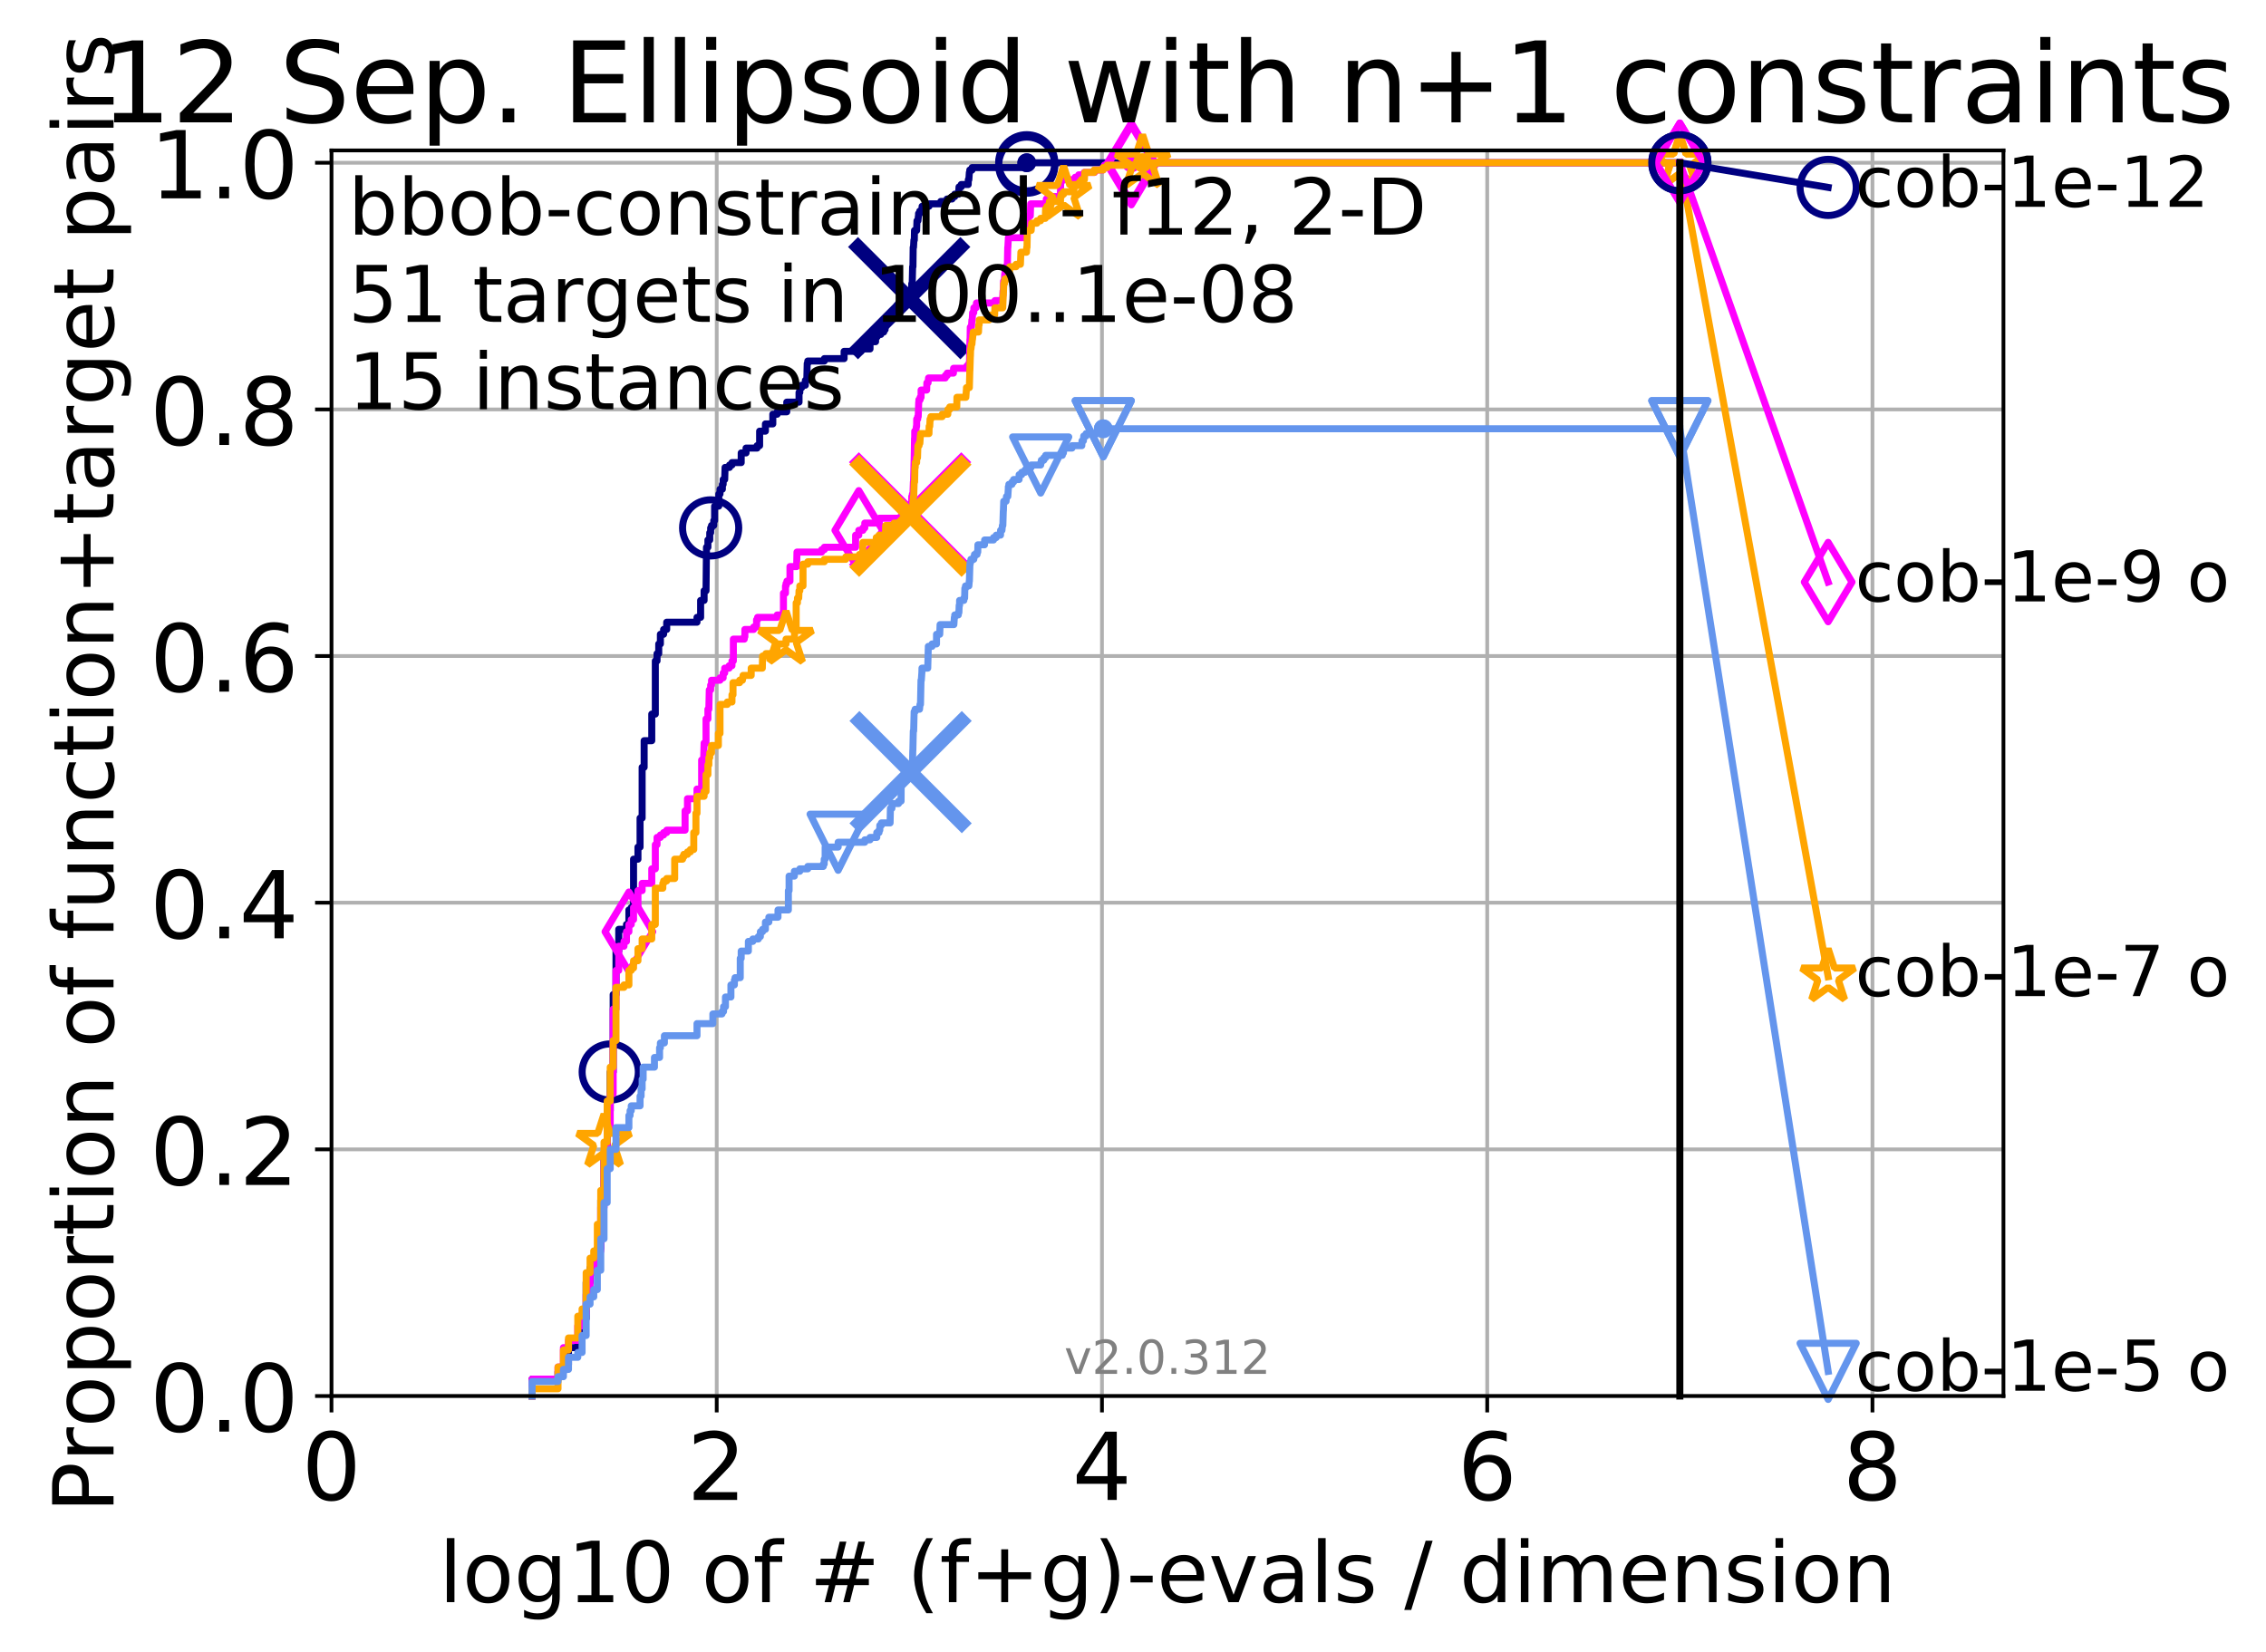 <?xml version="1.0" encoding="utf-8" standalone="no"?>
<!DOCTYPE svg PUBLIC "-//W3C//DTD SVG 1.1//EN"
  "http://www.w3.org/Graphics/SVG/1.1/DTD/svg11.dtd">
<!-- Created with matplotlib (http://matplotlib.org/) -->
<svg height="353pt" version="1.1" viewBox="0 0 484 353" width="484pt" xmlns="http://www.w3.org/2000/svg" xmlns:xlink="http://www.w3.org/1999/xlink">
 <defs>
  <style type="text/css">
*{stroke-linecap:butt;stroke-linejoin:round;}
  </style>
 </defs>
 <g id="figure_1">
  <g id="patch_1">
   <path d="M 0 353.222 
L 484.515 353.222 
L 484.515 0 
L 0 0 
z
" style="fill:#ffffff;"/>
  </g>
  <g id="axes_1">
   <g id="patch_2">
    <path d="M 70.8 298.245 
L 427.92 298.245 
L 427.92 32.133 
L 70.8 32.133 
z
" style="fill:#ffffff;"/>
   </g>
   <g id="matplotlib.axis_1">
    <g id="xtick_1">
     <g id="line2d_1">
      <path clip-path="url(#p3677004cc7)" d="M 70.8 298.245 
L 70.8 32.133 
" style="fill:none;stroke:#b0b0b0;stroke-linecap:square;stroke-width:0.8;"/>
     </g>
     <g id="line2d_2">
      <defs>
       <path d="M 0 0 
L 0 3.5 
" id="m0d44b01886" style="stroke:#000000;stroke-width:0.8;"/>
      </defs>
      <g>
       <use style="stroke:#000000;stroke-width:0.8;" x="70.8" xlink:href="#m0d44b01886" y="298.245"/>
      </g>
     </g>
     <g id="text_1">
      <!-- 0 -->
      <defs>
       <path d="M 31.781 66.406 
Q 24.172 66.406 20.328 58.906 
Q 16.5 51.422 16.5 36.375 
Q 16.5 21.391 20.328 13.891 
Q 24.172 6.391 31.781 6.391 
Q 39.453 6.391 43.281 13.891 
Q 47.125 21.391 47.125 36.375 
Q 47.125 51.422 43.281 58.906 
Q 39.453 66.406 31.781 66.406 
z
M 31.781 74.219 
Q 44.047 74.219 50.516 64.516 
Q 56.984 54.828 56.984 36.375 
Q 56.984 17.969 50.516 8.266 
Q 44.047 -1.422 31.781 -1.422 
Q 19.531 -1.422 13.062 8.266 
Q 6.594 17.969 6.594 36.375 
Q 6.594 54.828 13.062 64.516 
Q 19.531 74.219 31.781 74.219 
z
" id="DejaVuSans-30"/>
      </defs>
      <g transform="translate(64.438 320.442)scale(0.2 -0.2)">
       <use xlink:href="#DejaVuSans-30"/>
      </g>
     </g>
    </g>
    <g id="xtick_2">
     <g id="line2d_3">
      <path clip-path="url(#p3677004cc7)" d="M 153.086 298.245 
L 153.086 32.133 
" style="fill:none;stroke:#b0b0b0;stroke-linecap:square;stroke-width:0.8;"/>
     </g>
     <g id="line2d_4">
      <g>
       <use style="stroke:#000000;stroke-width:0.8;" x="153.086" xlink:href="#m0d44b01886" y="298.245"/>
      </g>
     </g>
     <g id="text_2">
      <!-- 2 -->
      <defs>
       <path d="M 19.188 8.297 
L 53.609 8.297 
L 53.609 0 
L 7.328 0 
L 7.328 8.297 
Q 12.938 14.109 22.625 23.891 
Q 32.328 33.688 34.812 36.531 
Q 39.547 41.844 41.422 45.531 
Q 43.312 49.219 43.312 52.781 
Q 43.312 58.594 39.234 62.25 
Q 35.156 65.922 28.609 65.922 
Q 23.969 65.922 18.812 64.312 
Q 13.672 62.703 7.812 59.422 
L 7.812 69.391 
Q 13.766 71.781 18.938 73 
Q 24.125 74.219 28.422 74.219 
Q 39.75 74.219 46.484 68.547 
Q 53.219 62.891 53.219 53.422 
Q 53.219 48.922 51.531 44.891 
Q 49.859 40.875 45.406 35.406 
Q 44.188 33.984 37.641 27.219 
Q 31.109 20.453 19.188 8.297 
z
" id="DejaVuSans-32"/>
      </defs>
      <g transform="translate(146.723 320.442)scale(0.2 -0.2)">
       <use xlink:href="#DejaVuSans-32"/>
      </g>
     </g>
    </g>
    <g id="xtick_3">
     <g id="line2d_5">
      <path clip-path="url(#p3677004cc7)" d="M 235.371 298.245 
L 235.371 32.133 
" style="fill:none;stroke:#b0b0b0;stroke-linecap:square;stroke-width:0.8;"/>
     </g>
     <g id="line2d_6">
      <g>
       <use style="stroke:#000000;stroke-width:0.8;" x="235.371" xlink:href="#m0d44b01886" y="298.245"/>
      </g>
     </g>
     <g id="text_3">
      <!-- 4 -->
      <defs>
       <path d="M 37.797 64.312 
L 12.891 25.391 
L 37.797 25.391 
z
M 35.203 72.906 
L 47.609 72.906 
L 47.609 25.391 
L 58.016 25.391 
L 58.016 17.188 
L 47.609 17.188 
L 47.609 0 
L 37.797 0 
L 37.797 17.188 
L 4.891 17.188 
L 4.891 26.703 
z
" id="DejaVuSans-34"/>
      </defs>
      <g transform="translate(229.009 320.442)scale(0.2 -0.2)">
       <use xlink:href="#DejaVuSans-34"/>
      </g>
     </g>
    </g>
    <g id="xtick_4">
     <g id="line2d_7">
      <path clip-path="url(#p3677004cc7)" d="M 317.657 298.245 
L 317.657 32.133 
" style="fill:none;stroke:#b0b0b0;stroke-linecap:square;stroke-width:0.8;"/>
     </g>
     <g id="line2d_8">
      <g>
       <use style="stroke:#000000;stroke-width:0.8;" x="317.657" xlink:href="#m0d44b01886" y="298.245"/>
      </g>
     </g>
     <g id="text_4">
      <!-- 6 -->
      <defs>
       <path d="M 33.016 40.375 
Q 26.375 40.375 22.484 35.828 
Q 18.609 31.297 18.609 23.391 
Q 18.609 15.531 22.484 10.953 
Q 26.375 6.391 33.016 6.391 
Q 39.656 6.391 43.531 10.953 
Q 47.406 15.531 47.406 23.391 
Q 47.406 31.297 43.531 35.828 
Q 39.656 40.375 33.016 40.375 
z
M 52.594 71.297 
L 52.594 62.312 
Q 48.875 64.062 45.094 64.984 
Q 41.312 65.922 37.594 65.922 
Q 27.828 65.922 22.672 59.328 
Q 17.531 52.734 16.797 39.406 
Q 19.672 43.656 24.016 45.922 
Q 28.375 48.188 33.594 48.188 
Q 44.578 48.188 50.953 41.516 
Q 57.328 34.859 57.328 23.391 
Q 57.328 12.156 50.688 5.359 
Q 44.047 -1.422 33.016 -1.422 
Q 20.359 -1.422 13.672 8.266 
Q 6.984 17.969 6.984 36.375 
Q 6.984 53.656 15.188 63.938 
Q 23.391 74.219 37.203 74.219 
Q 40.922 74.219 44.703 73.484 
Q 48.484 72.75 52.594 71.297 
z
" id="DejaVuSans-36"/>
      </defs>
      <g transform="translate(311.295 320.442)scale(0.2 -0.2)">
       <use xlink:href="#DejaVuSans-36"/>
      </g>
     </g>
    </g>
    <g id="xtick_5">
     <g id="line2d_9">
      <path clip-path="url(#p3677004cc7)" d="M 399.943 298.245 
L 399.943 32.133 
" style="fill:none;stroke:#b0b0b0;stroke-linecap:square;stroke-width:0.8;"/>
     </g>
     <g id="line2d_10">
      <g>
       <use style="stroke:#000000;stroke-width:0.8;" x="399.943" xlink:href="#m0d44b01886" y="298.245"/>
      </g>
     </g>
     <g id="text_5">
      <!-- 8 -->
      <defs>
       <path d="M 31.781 34.625 
Q 24.75 34.625 20.719 30.859 
Q 16.703 27.094 16.703 20.516 
Q 16.703 13.922 20.719 10.156 
Q 24.75 6.391 31.781 6.391 
Q 38.812 6.391 42.859 10.172 
Q 46.922 13.969 46.922 20.516 
Q 46.922 27.094 42.891 30.859 
Q 38.875 34.625 31.781 34.625 
z
M 21.922 38.812 
Q 15.578 40.375 12.031 44.719 
Q 8.5 49.078 8.5 55.328 
Q 8.5 64.062 14.719 69.141 
Q 20.953 74.219 31.781 74.219 
Q 42.672 74.219 48.875 69.141 
Q 55.078 64.062 55.078 55.328 
Q 55.078 49.078 51.531 44.719 
Q 48 40.375 41.703 38.812 
Q 48.828 37.156 52.797 32.312 
Q 56.781 27.484 56.781 20.516 
Q 56.781 9.906 50.312 4.234 
Q 43.844 -1.422 31.781 -1.422 
Q 19.734 -1.422 13.25 4.234 
Q 6.781 9.906 6.781 20.516 
Q 6.781 27.484 10.781 32.312 
Q 14.797 37.156 21.922 38.812 
z
M 18.312 54.391 
Q 18.312 48.734 21.844 45.562 
Q 25.391 42.391 31.781 42.391 
Q 38.141 42.391 41.719 45.562 
Q 45.312 48.734 45.312 54.391 
Q 45.312 60.062 41.719 63.234 
Q 38.141 66.406 31.781 66.406 
Q 25.391 66.406 21.844 63.234 
Q 18.312 60.062 18.312 54.391 
z
" id="DejaVuSans-38"/>
      </defs>
      <g transform="translate(393.58 320.442)scale(0.2 -0.2)">
       <use xlink:href="#DejaVuSans-38"/>
      </g>
     </g>
    </g>
    <g id="text_6">
     <!-- log10 of # (f+g)-evals / dimension -->
     <defs>
      <path d="M 9.422 75.984 
L 18.406 75.984 
L 18.406 0 
L 9.422 0 
z
" id="DejaVuSans-6c"/>
      <path d="M 30.609 48.391 
Q 23.391 48.391 19.188 42.75 
Q 14.984 37.109 14.984 27.297 
Q 14.984 17.484 19.156 11.844 
Q 23.344 6.203 30.609 6.203 
Q 37.797 6.203 41.984 11.859 
Q 46.188 17.531 46.188 27.297 
Q 46.188 37.016 41.984 42.703 
Q 37.797 48.391 30.609 48.391 
z
M 30.609 56 
Q 42.328 56 49.016 48.375 
Q 55.719 40.766 55.719 27.297 
Q 55.719 13.875 49.016 6.219 
Q 42.328 -1.422 30.609 -1.422 
Q 18.844 -1.422 12.172 6.219 
Q 5.516 13.875 5.516 27.297 
Q 5.516 40.766 12.172 48.375 
Q 18.844 56 30.609 56 
z
" id="DejaVuSans-6f"/>
      <path d="M 45.406 27.984 
Q 45.406 37.75 41.375 43.109 
Q 37.359 48.484 30.078 48.484 
Q 22.859 48.484 18.828 43.109 
Q 14.797 37.75 14.797 27.984 
Q 14.797 18.266 18.828 12.891 
Q 22.859 7.516 30.078 7.516 
Q 37.359 7.516 41.375 12.891 
Q 45.406 18.266 45.406 27.984 
z
M 54.391 6.781 
Q 54.391 -7.172 48.188 -13.984 
Q 42 -20.797 29.203 -20.797 
Q 24.469 -20.797 20.266 -20.094 
Q 16.062 -19.391 12.109 -17.922 
L 12.109 -9.188 
Q 16.062 -11.328 19.922 -12.344 
Q 23.781 -13.375 27.781 -13.375 
Q 36.625 -13.375 41.016 -8.766 
Q 45.406 -4.156 45.406 5.172 
L 45.406 9.625 
Q 42.625 4.781 38.281 2.391 
Q 33.938 0 27.875 0 
Q 17.828 0 11.672 7.656 
Q 5.516 15.328 5.516 27.984 
Q 5.516 40.672 11.672 48.328 
Q 17.828 56 27.875 56 
Q 33.938 56 38.281 53.609 
Q 42.625 51.219 45.406 46.391 
L 45.406 54.688 
L 54.391 54.688 
z
" id="DejaVuSans-67"/>
      <path d="M 12.406 8.297 
L 28.516 8.297 
L 28.516 63.922 
L 10.984 60.406 
L 10.984 69.391 
L 28.422 72.906 
L 38.281 72.906 
L 38.281 8.297 
L 54.391 8.297 
L 54.391 0 
L 12.406 0 
z
" id="DejaVuSans-31"/>
      <path id="DejaVuSans-20"/>
      <path d="M 37.109 75.984 
L 37.109 68.5 
L 28.516 68.5 
Q 23.688 68.5 21.797 66.547 
Q 19.922 64.594 19.922 59.516 
L 19.922 54.688 
L 34.719 54.688 
L 34.719 47.703 
L 19.922 47.703 
L 19.922 0 
L 10.891 0 
L 10.891 47.703 
L 2.297 47.703 
L 2.297 54.688 
L 10.891 54.688 
L 10.891 58.5 
Q 10.891 67.625 15.141 71.797 
Q 19.391 75.984 28.609 75.984 
z
" id="DejaVuSans-66"/>
      <path d="M 51.125 44 
L 36.922 44 
L 32.812 27.688 
L 47.125 27.688 
z
M 43.797 71.781 
L 38.719 51.516 
L 52.984 51.516 
L 58.109 71.781 
L 65.922 71.781 
L 60.891 51.516 
L 76.125 51.516 
L 76.125 44 
L 58.984 44 
L 54.984 27.688 
L 70.516 27.688 
L 70.516 20.219 
L 53.078 20.219 
L 48 0 
L 40.188 0 
L 45.219 20.219 
L 30.906 20.219 
L 25.875 0 
L 18.016 0 
L 23.094 20.219 
L 7.719 20.219 
L 7.719 27.688 
L 24.906 27.688 
L 29 44 
L 13.281 44 
L 13.281 51.516 
L 30.906 51.516 
L 35.891 71.781 
z
" id="DejaVuSans-23"/>
      <path d="M 31 75.875 
Q 24.469 64.656 21.281 53.656 
Q 18.109 42.672 18.109 31.391 
Q 18.109 20.125 21.312 9.062 
Q 24.516 -2 31 -13.188 
L 23.188 -13.188 
Q 15.875 -1.703 12.234 9.375 
Q 8.594 20.453 8.594 31.391 
Q 8.594 42.281 12.203 53.312 
Q 15.828 64.359 23.188 75.875 
z
" id="DejaVuSans-28"/>
      <path d="M 46 62.703 
L 46 35.5 
L 73.188 35.5 
L 73.188 27.203 
L 46 27.203 
L 46 0 
L 37.797 0 
L 37.797 27.203 
L 10.594 27.203 
L 10.594 35.5 
L 37.797 35.5 
L 37.797 62.703 
z
" id="DejaVuSans-2b"/>
      <path d="M 8.016 75.875 
L 15.828 75.875 
Q 23.141 64.359 26.781 53.312 
Q 30.422 42.281 30.422 31.391 
Q 30.422 20.453 26.781 9.375 
Q 23.141 -1.703 15.828 -13.188 
L 8.016 -13.188 
Q 14.5 -2 17.703 9.062 
Q 20.906 20.125 20.906 31.391 
Q 20.906 42.672 17.703 53.656 
Q 14.5 64.656 8.016 75.875 
z
" id="DejaVuSans-29"/>
      <path d="M 4.891 31.391 
L 31.203 31.391 
L 31.203 23.391 
L 4.891 23.391 
z
" id="DejaVuSans-2d"/>
      <path d="M 56.203 29.594 
L 56.203 25.203 
L 14.891 25.203 
Q 15.484 15.922 20.484 11.062 
Q 25.484 6.203 34.422 6.203 
Q 39.594 6.203 44.453 7.469 
Q 49.312 8.734 54.109 11.281 
L 54.109 2.781 
Q 49.266 0.734 44.188 -0.344 
Q 39.109 -1.422 33.891 -1.422 
Q 20.797 -1.422 13.156 6.188 
Q 5.516 13.812 5.516 26.812 
Q 5.516 40.234 12.766 48.109 
Q 20.016 56 32.328 56 
Q 43.359 56 49.781 48.891 
Q 56.203 41.797 56.203 29.594 
z
M 47.219 32.234 
Q 47.125 39.594 43.094 43.984 
Q 39.062 48.391 32.422 48.391 
Q 24.906 48.391 20.391 44.141 
Q 15.875 39.891 15.188 32.172 
z
" id="DejaVuSans-65"/>
      <path d="M 2.984 54.688 
L 12.5 54.688 
L 29.594 8.797 
L 46.688 54.688 
L 56.203 54.688 
L 35.688 0 
L 23.484 0 
z
" id="DejaVuSans-76"/>
      <path d="M 34.281 27.484 
Q 23.391 27.484 19.188 25 
Q 14.984 22.516 14.984 16.5 
Q 14.984 11.719 18.141 8.906 
Q 21.297 6.109 26.703 6.109 
Q 34.188 6.109 38.703 11.406 
Q 43.219 16.703 43.219 25.484 
L 43.219 27.484 
z
M 52.203 31.203 
L 52.203 0 
L 43.219 0 
L 43.219 8.297 
Q 40.141 3.328 35.547 0.953 
Q 30.953 -1.422 24.312 -1.422 
Q 15.922 -1.422 10.953 3.297 
Q 6 8.016 6 15.922 
Q 6 25.141 12.172 29.828 
Q 18.359 34.516 30.609 34.516 
L 43.219 34.516 
L 43.219 35.406 
Q 43.219 41.609 39.141 45 
Q 35.062 48.391 27.688 48.391 
Q 23 48.391 18.547 47.266 
Q 14.109 46.141 10.016 43.891 
L 10.016 52.203 
Q 14.938 54.109 19.578 55.047 
Q 24.219 56 28.609 56 
Q 40.484 56 46.344 49.844 
Q 52.203 43.703 52.203 31.203 
z
" id="DejaVuSans-61"/>
      <path d="M 44.281 53.078 
L 44.281 44.578 
Q 40.484 46.531 36.375 47.5 
Q 32.281 48.484 27.875 48.484 
Q 21.188 48.484 17.844 46.438 
Q 14.5 44.391 14.5 40.281 
Q 14.5 37.156 16.891 35.375 
Q 19.281 33.594 26.516 31.984 
L 29.594 31.297 
Q 39.156 29.25 43.188 25.516 
Q 47.219 21.781 47.219 15.094 
Q 47.219 7.469 41.188 3.016 
Q 35.156 -1.422 24.609 -1.422 
Q 20.219 -1.422 15.453 -0.562 
Q 10.688 0.297 5.422 2 
L 5.422 11.281 
Q 10.406 8.688 15.234 7.391 
Q 20.062 6.109 24.812 6.109 
Q 31.156 6.109 34.562 8.281 
Q 37.984 10.453 37.984 14.406 
Q 37.984 18.062 35.516 20.016 
Q 33.062 21.969 24.703 23.781 
L 21.578 24.516 
Q 13.234 26.266 9.516 29.906 
Q 5.812 33.547 5.812 39.891 
Q 5.812 47.609 11.281 51.797 
Q 16.75 56 26.812 56 
Q 31.781 56 36.172 55.266 
Q 40.578 54.547 44.281 53.078 
z
" id="DejaVuSans-73"/>
      <path d="M 25.391 72.906 
L 33.688 72.906 
L 8.297 -9.281 
L 0 -9.281 
z
" id="DejaVuSans-2f"/>
      <path d="M 45.406 46.391 
L 45.406 75.984 
L 54.391 75.984 
L 54.391 0 
L 45.406 0 
L 45.406 8.203 
Q 42.578 3.328 38.25 0.953 
Q 33.938 -1.422 27.875 -1.422 
Q 17.969 -1.422 11.734 6.484 
Q 5.516 14.406 5.516 27.297 
Q 5.516 40.188 11.734 48.094 
Q 17.969 56 27.875 56 
Q 33.938 56 38.25 53.625 
Q 42.578 51.266 45.406 46.391 
z
M 14.797 27.297 
Q 14.797 17.391 18.875 11.75 
Q 22.953 6.109 30.078 6.109 
Q 37.203 6.109 41.297 11.75 
Q 45.406 17.391 45.406 27.297 
Q 45.406 37.203 41.297 42.844 
Q 37.203 48.484 30.078 48.484 
Q 22.953 48.484 18.875 42.844 
Q 14.797 37.203 14.797 27.297 
z
" id="DejaVuSans-64"/>
      <path d="M 9.422 54.688 
L 18.406 54.688 
L 18.406 0 
L 9.422 0 
z
M 9.422 75.984 
L 18.406 75.984 
L 18.406 64.594 
L 9.422 64.594 
z
" id="DejaVuSans-69"/>
      <path d="M 52 44.188 
Q 55.375 50.25 60.062 53.125 
Q 64.75 56 71.094 56 
Q 79.641 56 84.281 50.016 
Q 88.922 44.047 88.922 33.016 
L 88.922 0 
L 79.891 0 
L 79.891 32.719 
Q 79.891 40.578 77.094 44.375 
Q 74.312 48.188 68.609 48.188 
Q 61.625 48.188 57.562 43.547 
Q 53.516 38.922 53.516 30.906 
L 53.516 0 
L 44.484 0 
L 44.484 32.719 
Q 44.484 40.625 41.703 44.406 
Q 38.922 48.188 33.109 48.188 
Q 26.219 48.188 22.156 43.531 
Q 18.109 38.875 18.109 30.906 
L 18.109 0 
L 9.078 0 
L 9.078 54.688 
L 18.109 54.688 
L 18.109 46.188 
Q 21.188 51.219 25.484 53.609 
Q 29.781 56 35.688 56 
Q 41.656 56 45.828 52.969 
Q 50 49.953 52 44.188 
z
" id="DejaVuSans-6d"/>
      <path d="M 54.891 33.016 
L 54.891 0 
L 45.906 0 
L 45.906 32.719 
Q 45.906 40.484 42.875 44.328 
Q 39.844 48.188 33.797 48.188 
Q 26.516 48.188 22.312 43.547 
Q 18.109 38.922 18.109 30.906 
L 18.109 0 
L 9.078 0 
L 9.078 54.688 
L 18.109 54.688 
L 18.109 46.188 
Q 21.344 51.125 25.703 53.562 
Q 30.078 56 35.797 56 
Q 45.219 56 50.047 50.172 
Q 54.891 44.344 54.891 33.016 
z
" id="DejaVuSans-6e"/>
     </defs>
     <g transform="translate(93.753 342.279)scale(0.18 -0.18)">
      <use xlink:href="#DejaVuSans-6c"/>
      <use x="27.783" xlink:href="#DejaVuSans-6f"/>
      <use x="88.965" xlink:href="#DejaVuSans-67"/>
      <use x="152.441" xlink:href="#DejaVuSans-31"/>
      <use x="216.064" xlink:href="#DejaVuSans-30"/>
      <use x="279.688" xlink:href="#DejaVuSans-20"/>
      <use x="311.475" xlink:href="#DejaVuSans-6f"/>
      <use x="372.656" xlink:href="#DejaVuSans-66"/>
      <use x="407.861" xlink:href="#DejaVuSans-20"/>
      <use x="439.648" xlink:href="#DejaVuSans-23"/>
      <use x="523.438" xlink:href="#DejaVuSans-20"/>
      <use x="555.225" xlink:href="#DejaVuSans-28"/>
      <use x="594.238" xlink:href="#DejaVuSans-66"/>
      <use x="629.443" xlink:href="#DejaVuSans-2b"/>
      <use x="713.232" xlink:href="#DejaVuSans-67"/>
      <use x="776.709" xlink:href="#DejaVuSans-29"/>
      <use x="815.723" xlink:href="#DejaVuSans-2d"/>
      <use x="851.807" xlink:href="#DejaVuSans-65"/>
      <use x="913.33" xlink:href="#DejaVuSans-76"/>
      <use x="972.51" xlink:href="#DejaVuSans-61"/>
      <use x="1033.789" xlink:href="#DejaVuSans-6c"/>
      <use x="1061.572" xlink:href="#DejaVuSans-73"/>
      <use x="1113.672" xlink:href="#DejaVuSans-20"/>
      <use x="1145.459" xlink:href="#DejaVuSans-2f"/>
      <use x="1179.15" xlink:href="#DejaVuSans-20"/>
      <use x="1210.938" xlink:href="#DejaVuSans-64"/>
      <use x="1274.414" xlink:href="#DejaVuSans-69"/>
      <use x="1302.197" xlink:href="#DejaVuSans-6d"/>
      <use x="1399.609" xlink:href="#DejaVuSans-65"/>
      <use x="1461.133" xlink:href="#DejaVuSans-6e"/>
      <use x="1524.512" xlink:href="#DejaVuSans-73"/>
      <use x="1576.611" xlink:href="#DejaVuSans-69"/>
      <use x="1604.395" xlink:href="#DejaVuSans-6f"/>
      <use x="1665.576" xlink:href="#DejaVuSans-6e"/>
     </g>
    </g>
   </g>
   <g id="matplotlib.axis_2">
    <g id="ytick_1">
     <g id="line2d_11">
      <path clip-path="url(#p3677004cc7)" d="M 70.8 298.245 
L 427.92 298.245 
" style="fill:none;stroke:#b0b0b0;stroke-linecap:square;stroke-width:0.8;"/>
     </g>
     <g id="line2d_12">
      <defs>
       <path d="M 0 0 
L -3.5 0 
" id="m1c0691334b" style="stroke:#000000;stroke-width:0.8;"/>
      </defs>
      <g>
       <use style="stroke:#000000;stroke-width:0.8;" x="70.8" xlink:href="#m1c0691334b" y="298.245"/>
      </g>
     </g>
     <g id="text_7">
      <!-- 0.0 -->
      <defs>
       <path d="M 10.688 12.406 
L 21 12.406 
L 21 0 
L 10.688 0 
z
" id="DejaVuSans-2e"/>
      </defs>
      <g transform="translate(31.994 305.844)scale(0.2 -0.2)">
       <use xlink:href="#DejaVuSans-30"/>
       <use x="63.623" xlink:href="#DejaVuSans-2e"/>
       <use x="95.41" xlink:href="#DejaVuSans-30"/>
      </g>
     </g>
    </g>
    <g id="ytick_2">
     <g id="line2d_13">
      <path clip-path="url(#p3677004cc7)" d="M 70.8 245.55 
L 427.92 245.55 
" style="fill:none;stroke:#b0b0b0;stroke-linecap:square;stroke-width:0.8;"/>
     </g>
     <g id="line2d_14">
      <g>
       <use style="stroke:#000000;stroke-width:0.8;" x="70.8" xlink:href="#m1c0691334b" y="245.55"/>
      </g>
     </g>
     <g id="text_8">
      <!-- 0.2 -->
      <g transform="translate(31.994 253.148)scale(0.2 -0.2)">
       <use xlink:href="#DejaVuSans-30"/>
       <use x="63.623" xlink:href="#DejaVuSans-2e"/>
       <use x="95.41" xlink:href="#DejaVuSans-32"/>
      </g>
     </g>
    </g>
    <g id="ytick_3">
     <g id="line2d_15">
      <path clip-path="url(#p3677004cc7)" d="M 70.8 192.854 
L 427.92 192.854 
" style="fill:none;stroke:#b0b0b0;stroke-linecap:square;stroke-width:0.8;"/>
     </g>
     <g id="line2d_16">
      <g>
       <use style="stroke:#000000;stroke-width:0.8;" x="70.8" xlink:href="#m1c0691334b" y="192.854"/>
      </g>
     </g>
     <g id="text_9">
      <!-- 0.4 -->
      <g transform="translate(31.994 200.453)scale(0.2 -0.2)">
       <use xlink:href="#DejaVuSans-30"/>
       <use x="63.623" xlink:href="#DejaVuSans-2e"/>
       <use x="95.41" xlink:href="#DejaVuSans-34"/>
      </g>
     </g>
    </g>
    <g id="ytick_4">
     <g id="line2d_17">
      <path clip-path="url(#p3677004cc7)" d="M 70.8 140.159 
L 427.92 140.159 
" style="fill:none;stroke:#b0b0b0;stroke-linecap:square;stroke-width:0.8;"/>
     </g>
     <g id="line2d_18">
      <g>
       <use style="stroke:#000000;stroke-width:0.8;" x="70.8" xlink:href="#m1c0691334b" y="140.159"/>
      </g>
     </g>
     <g id="text_10">
      <!-- 0.6 -->
      <g transform="translate(31.994 147.757)scale(0.2 -0.2)">
       <use xlink:href="#DejaVuSans-30"/>
       <use x="63.623" xlink:href="#DejaVuSans-2e"/>
       <use x="95.41" xlink:href="#DejaVuSans-36"/>
      </g>
     </g>
    </g>
    <g id="ytick_5">
     <g id="line2d_19">
      <path clip-path="url(#p3677004cc7)" d="M 70.8 87.464 
L 427.92 87.464 
" style="fill:none;stroke:#b0b0b0;stroke-linecap:square;stroke-width:0.8;"/>
     </g>
     <g id="line2d_20">
      <g>
       <use style="stroke:#000000;stroke-width:0.8;" x="70.8" xlink:href="#m1c0691334b" y="87.464"/>
      </g>
     </g>
     <g id="text_11">
      <!-- 0.8 -->
      <g transform="translate(31.994 95.062)scale(0.2 -0.2)">
       <use xlink:href="#DejaVuSans-30"/>
       <use x="63.623" xlink:href="#DejaVuSans-2e"/>
       <use x="95.41" xlink:href="#DejaVuSans-38"/>
      </g>
     </g>
    </g>
    <g id="ytick_6">
     <g id="line2d_21">
      <path clip-path="url(#p3677004cc7)" d="M 70.8 34.768 
L 427.92 34.768 
" style="fill:none;stroke:#b0b0b0;stroke-linecap:square;stroke-width:0.8;"/>
     </g>
     <g id="line2d_22">
      <g>
       <use style="stroke:#000000;stroke-width:0.8;" x="70.8" xlink:href="#m1c0691334b" y="34.768"/>
      </g>
     </g>
     <g id="text_12">
      <!-- 1.0 -->
      <g transform="translate(31.994 42.367)scale(0.2 -0.2)">
       <use xlink:href="#DejaVuSans-31"/>
       <use x="63.623" xlink:href="#DejaVuSans-2e"/>
       <use x="95.41" xlink:href="#DejaVuSans-30"/>
      </g>
     </g>
    </g>
    <g id="text_13">
     <!-- Proportion of function+target pairs -->
     <defs>
      <path d="M 19.672 64.797 
L 19.672 37.406 
L 32.078 37.406 
Q 38.969 37.406 42.719 40.969 
Q 46.484 44.531 46.484 51.125 
Q 46.484 57.672 42.719 61.234 
Q 38.969 64.797 32.078 64.797 
z
M 9.812 72.906 
L 32.078 72.906 
Q 44.344 72.906 50.609 67.359 
Q 56.891 61.812 56.891 51.125 
Q 56.891 40.328 50.609 34.812 
Q 44.344 29.297 32.078 29.297 
L 19.672 29.297 
L 19.672 0 
L 9.812 0 
z
" id="DejaVuSans-50"/>
      <path d="M 41.109 46.297 
Q 39.594 47.172 37.812 47.578 
Q 36.031 48 33.891 48 
Q 26.266 48 22.188 43.047 
Q 18.109 38.094 18.109 28.812 
L 18.109 0 
L 9.078 0 
L 9.078 54.688 
L 18.109 54.688 
L 18.109 46.188 
Q 20.953 51.172 25.484 53.578 
Q 30.031 56 36.531 56 
Q 37.453 56 38.578 55.875 
Q 39.703 55.766 41.062 55.516 
z
" id="DejaVuSans-72"/>
      <path d="M 18.109 8.203 
L 18.109 -20.797 
L 9.078 -20.797 
L 9.078 54.688 
L 18.109 54.688 
L 18.109 46.391 
Q 20.953 51.266 25.266 53.625 
Q 29.594 56 35.594 56 
Q 45.562 56 51.781 48.094 
Q 58.016 40.188 58.016 27.297 
Q 58.016 14.406 51.781 6.484 
Q 45.562 -1.422 35.594 -1.422 
Q 29.594 -1.422 25.266 0.953 
Q 20.953 3.328 18.109 8.203 
z
M 48.688 27.297 
Q 48.688 37.203 44.609 42.844 
Q 40.531 48.484 33.406 48.484 
Q 26.266 48.484 22.188 42.844 
Q 18.109 37.203 18.109 27.297 
Q 18.109 17.391 22.188 11.75 
Q 26.266 6.109 33.406 6.109 
Q 40.531 6.109 44.609 11.75 
Q 48.688 17.391 48.688 27.297 
z
" id="DejaVuSans-70"/>
      <path d="M 18.312 70.219 
L 18.312 54.688 
L 36.812 54.688 
L 36.812 47.703 
L 18.312 47.703 
L 18.312 18.016 
Q 18.312 11.328 20.141 9.422 
Q 21.969 7.516 27.594 7.516 
L 36.812 7.516 
L 36.812 0 
L 27.594 0 
Q 17.188 0 13.234 3.875 
Q 9.281 7.766 9.281 18.016 
L 9.281 47.703 
L 2.688 47.703 
L 2.688 54.688 
L 9.281 54.688 
L 9.281 70.219 
z
" id="DejaVuSans-74"/>
      <path d="M 8.5 21.578 
L 8.5 54.688 
L 17.484 54.688 
L 17.484 21.922 
Q 17.484 14.156 20.5 10.266 
Q 23.531 6.391 29.594 6.391 
Q 36.859 6.391 41.078 11.031 
Q 45.312 15.672 45.312 23.688 
L 45.312 54.688 
L 54.297 54.688 
L 54.297 0 
L 45.312 0 
L 45.312 8.406 
Q 42.047 3.422 37.719 1 
Q 33.406 -1.422 27.688 -1.422 
Q 18.266 -1.422 13.375 4.438 
Q 8.5 10.297 8.5 21.578 
z
M 31.109 56 
z
" id="DejaVuSans-75"/>
      <path d="M 48.781 52.594 
L 48.781 44.188 
Q 44.969 46.297 41.141 47.344 
Q 37.312 48.391 33.406 48.391 
Q 24.656 48.391 19.812 42.844 
Q 14.984 37.312 14.984 27.297 
Q 14.984 17.281 19.812 11.734 
Q 24.656 6.203 33.406 6.203 
Q 37.312 6.203 41.141 7.25 
Q 44.969 8.297 48.781 10.406 
L 48.781 2.094 
Q 45.016 0.344 40.984 -0.531 
Q 36.969 -1.422 32.422 -1.422 
Q 20.062 -1.422 12.781 6.344 
Q 5.516 14.109 5.516 27.297 
Q 5.516 40.672 12.859 48.328 
Q 20.219 56 33.016 56 
Q 37.156 56 41.109 55.141 
Q 45.062 54.297 48.781 52.594 
z
" id="DejaVuSans-63"/>
     </defs>
     <g transform="translate(24.25 323.179)rotate(-90)scale(0.18 -0.18)">
      <use xlink:href="#DejaVuSans-50"/>
      <use x="60.287" xlink:href="#DejaVuSans-72"/>
      <use x="101.369" xlink:href="#DejaVuSans-6f"/>
      <use x="162.551" xlink:href="#DejaVuSans-70"/>
      <use x="226.027" xlink:href="#DejaVuSans-6f"/>
      <use x="287.209" xlink:href="#DejaVuSans-72"/>
      <use x="328.322" xlink:href="#DejaVuSans-74"/>
      <use x="367.531" xlink:href="#DejaVuSans-69"/>
      <use x="395.314" xlink:href="#DejaVuSans-6f"/>
      <use x="456.496" xlink:href="#DejaVuSans-6e"/>
      <use x="519.875" xlink:href="#DejaVuSans-20"/>
      <use x="551.662" xlink:href="#DejaVuSans-6f"/>
      <use x="612.844" xlink:href="#DejaVuSans-66"/>
      <use x="648.049" xlink:href="#DejaVuSans-20"/>
      <use x="679.836" xlink:href="#DejaVuSans-66"/>
      <use x="715.041" xlink:href="#DejaVuSans-75"/>
      <use x="778.42" xlink:href="#DejaVuSans-6e"/>
      <use x="841.799" xlink:href="#DejaVuSans-63"/>
      <use x="896.779" xlink:href="#DejaVuSans-74"/>
      <use x="935.988" xlink:href="#DejaVuSans-69"/>
      <use x="963.771" xlink:href="#DejaVuSans-6f"/>
      <use x="1024.953" xlink:href="#DejaVuSans-6e"/>
      <use x="1088.332" xlink:href="#DejaVuSans-2b"/>
      <use x="1172.121" xlink:href="#DejaVuSans-74"/>
      <use x="1211.33" xlink:href="#DejaVuSans-61"/>
      <use x="1272.609" xlink:href="#DejaVuSans-72"/>
      <use x="1313.707" xlink:href="#DejaVuSans-67"/>
      <use x="1377.184" xlink:href="#DejaVuSans-65"/>
      <use x="1438.707" xlink:href="#DejaVuSans-74"/>
      <use x="1477.916" xlink:href="#DejaVuSans-20"/>
      <use x="1509.703" xlink:href="#DejaVuSans-70"/>
      <use x="1573.18" xlink:href="#DejaVuSans-61"/>
      <use x="1634.459" xlink:href="#DejaVuSans-69"/>
      <use x="1662.242" xlink:href="#DejaVuSans-72"/>
      <use x="1703.355" xlink:href="#DejaVuSans-73"/>
     </g>
    </g>
   </g>
   <g id="line2d_23">
    <defs>
     <path d="M 0 1.5 
C 0.398 1.5 0.779 1.342 1.061 1.061 
C 1.342 0.779 1.5 0.398 1.5 0 
C 1.5 -0.398 1.342 -0.779 1.061 -1.061 
C 0.779 -1.342 0.398 -1.5 0 -1.5 
C -0.398 -1.5 -0.779 -1.342 -1.061 -1.061 
C -1.342 -0.779 -1.5 -0.398 -1.5 0 
C -1.5 0.398 -1.342 0.779 -1.061 1.061 
C -0.779 1.342 -0.398 1.5 0 1.5 
z
" id="m95122b40ee" style="stroke:#000080;"/>
    </defs>
    <g>
     <use style="fill:#000080;stroke:#000080;" x="219.305" xlink:href="#m95122b40ee" y="34.768"/>
     <use style="fill:#000080;stroke:#000080;" x="219.305" xlink:href="#m95122b40ee" y="34.768"/>
    </g>
   </g>
   <g id="line2d_24">
    <path d="M 113.646 298.245 
L 113.646 294.629 
L 119.188 294.629 
L 119.188 293.079 
L 120.341 293.079 
L 120.341 291.529 
L 121.424 291.529 
L 121.424 287.913 
L 123.412 287.913 
L 123.412 285.846 
L 124.328 285.846 
L 124.328 281.713 
L 125.2 281.713 
L 125.2 273.964 
L 126.031 273.964 
L 126.031 270.864 
L 126.825 270.864 
L 126.825 269.315 
L 127.586 269.315 
L 127.586 266.731 
L 128.315 266.731 
L 128.315 256.399 
L 129.016 256.399 
L 129.016 247.616 
L 129.69 247.616 
L 129.69 237.284 
L 130.34 237.284 
L 130.34 229.018 
L 130.967 229.018 
L 130.967 212.486 
L 131.573 212.486 
L 131.573 203.187 
L 132.159 203.187 
L 132.159 198.537 
L 133.809 198.537 
L 133.809 197.504 
L 134.327 197.504 
L 134.327 194.404 
L 134.831 194.404 
L 134.831 193.888 
L 135.32 193.888 
L 135.32 183.555 
L 136.261 183.555 
L 136.261 180.972 
L 136.713 180.972 
L 136.713 174.773 
L 137.155 174.773 
L 137.155 163.924 
L 137.585 163.924 
L 137.585 158.241 
L 139.211 158.241 
L 139.211 152.558 
L 139.971 152.558 
L 139.971 141.192 
L 140.339 141.192 
L 140.339 139.642 
L 140.7 139.642 
L 140.7 137.576 
L 141.054 137.576 
L 141.054 135.509 
L 141.742 135.509 
L 141.742 134.476 
L 142.403 134.476 
L 142.403 132.926 
L 148.874 132.926 
L 148.874 131.893 
L 149.648 131.893 
L 149.648 128.277 
L 150.391 128.277 
L 150.391 126.21 
L 150.802 126.21 
L 150.903 116.911 
L 151.203 116.911 
L 151.203 115.361 
L 151.596 115.361 
L 151.596 113.811 
L 151.789 113.811 
L 151.789 112.778 
L 151.98 112.778 
L 151.98 112.261 
L 152.449 112.261 
L 152.449 111.228 
L 152.633 111.228 
L 152.633 108.128 
L 153.527 108.128 
L 153.527 105.545 
L 153.787 105.545 
L 153.787 104.512 
L 154.295 104.512 
L 154.295 103.479 
L 154.461 103.479 
L 154.461 102.446 
L 154.789 102.446 
L 154.87 99.863 
L 155.815 99.863 
L 155.815 99.346 
L 156.343 99.346 
L 156.343 98.829 
L 158.315 98.829 
L 158.315 96.763 
L 159.351 96.763 
L 159.351 95.73 
L 161.706 95.73 
L 161.706 95.213 
L 162.249 95.213 
L 162.249 92.113 
L 163.489 92.113 
L 163.489 90.563 
L 165.064 90.563 
L 165.064 88.497 
L 165.999 88.497 
L 165.999 87.98 
L 168.046 87.98 
L 168.046 85.914 
L 170.667 85.914 
L 170.667 83.847 
L 170.833 83.847 
L 170.833 82.814 
L 171.226 82.814 
L 171.226 82.297 
L 172.017 82.297 
L 172.017 81.264 
L 172.324 81.264 
L 172.416 77.648 
L 172.536 77.648 
L 172.536 77.131 
L 176.073 77.131 
L 176.073 76.615 
L 180.295 76.615 
L 180.295 75.065 
L 183.868 75.065 
L 183.868 74.548 
L 185.83 74.548 
L 185.83 72.998 
L 187.019 72.998 
L 187.019 71.965 
L 187.351 71.965 
L 187.351 71.448 
L 188.134 71.448 
L 188.134 70.932 
L 188.764 70.932 
L 188.764 70.415 
L 189.052 70.415 
L 189.052 68.349 
L 190.308 68.349 
L 190.308 66.799 
L 191.565 66.799 
L 191.565 65.249 
L 191.924 65.249 
L 191.924 64.732 
L 194.085 64.732 
L 194.085 63.699 
L 194.687 63.699 
L 194.739 60.599 
L 194.843 60.599 
L 194.929 56.983 
L 194.998 56.983 
L 195.049 52.85 
L 195.117 52.85 
L 195.202 51.3 
L 195.287 51.3 
L 195.329 49.234 
L 195.785 49.234 
L 195.858 47.167 
L 196.061 47.167 
L 196.166 46.134 
L 196.198 46.134 
L 196.198 45.617 
L 196.444 45.617 
L 196.444 45.101 
L 196.881 45.101 
L 196.957 44.067 
L 198.436 44.067 
L 198.436 43.551 
L 200.948 43.551 
L 200.948 43.034 
L 202.271 43.034 
L 202.271 42.517 
L 203.349 42.517 
L 203.349 42.001 
L 203.914 42.001 
L 203.914 41.484 
L 204.741 41.484 
L 204.84 39.934 
L 205.312 39.934 
L 205.312 39.418 
L 206.8 39.418 
L 206.827 38.385 
L 206.941 38.385 
L 207.046 36.835 
L 207.138 36.835 
L 207.138 36.318 
L 207.625 36.318 
L 207.625 35.801 
L 218.068 35.801 
L 218.068 35.285 
L 219.305 35.285 
L 219.305 34.768 
L 358.8 34.768 
L 358.8 34.768 
" style="fill:none;stroke:#000080;stroke-linecap:square;stroke-width:1.5;"/>
   </g>
   <g id="line2d_25">
    <defs>
     <path d="M 0 6 
C 1.591 6 3.117 5.368 4.243 4.243 
C 5.368 3.117 6 1.591 6 0 
C 6 -1.591 5.368 -3.117 4.243 -4.243 
C 3.117 -5.368 1.591 -6 0 -6 
C -1.591 -6 -3.117 -5.368 -4.243 -4.243 
C -5.368 -3.117 -6 -1.591 -6 0 
C -6 1.591 -5.368 3.117 -4.243 4.243 
C -3.117 5.368 -1.591 6 0 6 
z
" id="m359947839f" style="stroke:#000080;stroke-width:1.5;"/>
    </defs>
    <g>
     <use style="fill:none;stroke:#000080;stroke-width:1.5;" x="130.34" xlink:href="#m359947839f" y="229.018"/>
     <use style="fill:none;stroke:#000080;stroke-width:1.5;" x="151.789" xlink:href="#m359947839f" y="112.778"/>
     <use style="fill:none;stroke:#000080;stroke-width:1.5;" x="219.305" xlink:href="#m359947839f" y="35.285"/>
     <use style="fill:none;stroke:#000080;stroke-width:1.5;" x="219.305" xlink:href="#m359947839f" y="34.768"/>
     <use style="fill:none;stroke:#000080;stroke-width:1.5;" x="358.8" xlink:href="#m359947839f" y="34.768"/>
    </g>
   </g>
   <g id="line2d_26"/>
   <g id="line2d_27">
    <path clip-path="url(#p3677004cc7)" d="M 194.193 63.699 
" style="fill:none;stroke:#000080;stroke-linecap:square;stroke-width:1.5;"/>
    <defs>
     <path d="M -12 12 
L 12 -12 
M -12 -12 
L 12 12 
" id="m77ffae9060" style="stroke:#000080;stroke-width:3;"/>
    </defs>
    <g clip-path="url(#p3677004cc7)">
     <use style="fill:#000080;stroke:#000080;stroke-width:3;" x="194.193" xlink:href="#m77ffae9060" y="63.699"/>
    </g>
   </g>
   <g id="line2d_28">
    <defs>
     <path d="M 0 1.5 
C 0.398 1.5 0.779 1.342 1.061 1.061 
C 1.342 0.779 1.5 0.398 1.5 0 
C 1.5 -0.398 1.342 -0.779 1.061 -1.061 
C 0.779 -1.342 0.398 -1.5 0 -1.5 
C -0.398 -1.5 -0.779 -1.342 -1.061 -1.061 
C -1.342 -0.779 -1.5 -0.398 -1.5 0 
C -1.5 0.398 -1.342 0.779 -1.061 1.061 
C -0.779 1.342 -0.398 1.5 0 1.5 
z
" id="mb0a2c54a3b" style="stroke:#ff00ff;"/>
    </defs>
    <g>
     <use style="fill:#ff00ff;stroke:#ff00ff;" x="241.645" xlink:href="#mb0a2c54a3b" y="34.768"/>
     <use style="fill:#ff00ff;stroke:#ff00ff;" x="241.645" xlink:href="#mb0a2c54a3b" y="34.768"/>
    </g>
   </g>
   <g id="line2d_29">
    <path d="M 113.646 298.245 
L 113.646 294.629 
L 119.188 294.629 
L 119.188 292.046 
L 120.341 292.046 
L 120.341 287.913 
L 121.424 287.913 
L 121.424 286.363 
L 123.412 286.363 
L 123.412 283.263 
L 124.328 283.263 
L 124.328 280.68 
L 125.2 280.68 
L 125.2 276.547 
L 126.031 276.547 
L 126.031 271.898 
L 126.825 271.898 
L 126.825 270.348 
L 127.586 270.348 
L 127.586 267.248 
L 128.315 267.248 
L 128.315 257.949 
L 129.016 257.949 
L 129.016 248.133 
L 129.69 248.133 
L 129.69 240.9 
L 130.34 240.9 
L 130.34 233.668 
L 130.967 233.668 
L 130.967 215.586 
L 131.573 215.586 
L 131.573 207.32 
L 132.159 207.32 
L 132.159 202.154 
L 133.276 202.154 
L 133.276 201.12 
L 133.809 201.12 
L 133.809 199.054 
L 134.327 199.054 
L 134.327 197.504 
L 134.831 197.504 
L 134.831 196.471 
L 135.32 196.471 
L 135.32 193.888 
L 136.261 193.888 
L 136.261 190.271 
L 137.155 190.271 
L 137.155 188.722 
L 139.211 188.722 
L 139.211 185.622 
L 139.971 185.622 
L 139.971 180.456 
L 140.339 180.456 
L 140.339 178.906 
L 141.054 178.906 
L 141.054 178.389 
L 141.742 178.389 
L 141.742 177.872 
L 142.403 177.872 
L 142.403 177.356 
L 146.326 177.356 
L 146.326 173.223 
L 146.84 173.223 
L 146.84 170.64 
L 148.874 170.64 
L 148.874 168.573 
L 149.864 168.573 
L 149.864 162.374 
L 150.287 162.374 
L 150.391 158.757 
L 150.802 158.757 
L 150.802 153.591 
L 151.203 153.591 
L 151.203 151.525 
L 151.401 151.525 
L 151.498 147.392 
L 151.789 147.392 
L 151.789 146.359 
L 151.98 146.359 
L 151.98 145.325 
L 153.787 145.325 
L 153.787 144.809 
L 154.461 144.809 
L 154.461 143.775 
L 154.789 143.775 
L 154.789 142.742 
L 155.738 142.742 
L 155.738 142.226 
L 156.343 142.226 
L 156.343 141.192 
L 156.639 141.192 
L 156.639 136.543 
L 158.97 136.543 
L 158.97 136.026 
L 159.098 136.026 
L 159.098 134.476 
L 160.974 134.476 
L 160.974 133.96 
L 161.595 133.96 
L 161.595 132.41 
L 161.816 132.41 
L 161.816 131.893 
L 165.999 131.893 
L 165.999 131.376 
L 167.336 131.376 
L 167.336 126.727 
L 167.773 126.727 
L 167.773 125.177 
L 167.89 125.177 
L 167.89 124.66 
L 168.084 124.66 
L 168.084 124.144 
L 168.729 124.144 
L 168.729 121.044 
L 170.159 121.044 
L 170.227 117.944 
L 175.496 117.944 
L 175.496 117.428 
L 176.073 117.428 
L 176.073 116.911 
L 182.749 116.911 
L 182.749 114.328 
L 183.432 114.328 
L 183.432 113.295 
L 184.31 113.295 
L 184.31 112.778 
L 184.71 112.778 
L 184.71 111.745 
L 187.817 111.745 
L 187.817 110.712 
L 192.465 110.712 
L 192.465 110.195 
L 192.855 110.195 
L 192.855 109.678 
L 194.6 109.678 
L 194.705 107.612 
L 194.722 107.612 
L 194.739 106.062 
L 194.878 106.062 
L 194.878 105.545 
L 194.998 105.545 
L 195.092 102.962 
L 195.134 102.962 
L 195.244 98.313 
L 195.253 98.313 
L 195.337 93.663 
L 195.371 93.663 
L 195.379 92.113 
L 195.629 92.113 
L 195.736 91.08 
L 195.785 91.08 
L 195.801 89.53 
L 196.013 89.53 
L 196.013 89.013 
L 196.125 89.013 
L 196.23 85.914 
L 196.269 85.914 
L 196.269 85.397 
L 196.538 85.397 
L 196.538 84.88 
L 196.734 84.88 
L 196.741 83.331 
L 197.928 83.331 
L 197.971 81.781 
L 198.23 81.781 
L 198.33 80.748 
L 201.909 80.748 
L 201.909 80.231 
L 202.311 80.231 
L 202.311 79.714 
L 203.647 79.714 
L 203.673 78.681 
L 206.524 78.681 
L 206.524 78.164 
L 206.924 78.164 
L 206.924 77.648 
L 207.072 77.648 
L 207.172 72.482 
L 207.203 72.482 
L 207.246 69.898 
L 207.49 69.898 
L 207.592 68.349 
L 207.659 68.349 
L 207.743 66.799 
L 207.981 66.799 
L 208.005 65.765 
L 208.462 65.765 
L 208.567 64.732 
L 212.517 64.732 
L 212.517 64.216 
L 214.139 64.216 
L 214.242 62.149 
L 214.32 62.149 
L 214.349 60.083 
L 214.508 60.083 
L 214.605 58.533 
L 214.654 58.533 
L 214.691 57.5 
L 214.787 57.5 
L 214.787 56.983 
L 215.159 56.983 
L 215.242 52.85 
L 215.272 52.85 
L 215.379 50.783 
L 219.269 50.783 
L 219.368 47.684 
L 219.523 47.684 
L 219.579 46.134 
L 220.063 46.134 
L 220.143 43.551 
L 223.445 43.551 
L 223.483 42.517 
L 223.858 42.517 
L 223.858 42.001 
L 226.473 42.001 
L 226.566 38.901 
L 226.716 38.901 
L 226.716 38.385 
L 229.648 38.385 
L 229.648 37.868 
L 230.405 37.868 
L 230.405 37.351 
L 231.565 37.351 
L 231.565 36.835 
L 233.793 36.835 
L 233.793 36.318 
L 235.585 36.318 
L 235.585 35.801 
L 235.899 35.801 
L 235.899 35.285 
L 241.645 35.285 
L 241.645 34.768 
L 358.8 34.768 
L 358.8 34.768 
" style="fill:none;stroke:#ff00ff;stroke-linecap:square;stroke-width:1.5;"/>
   </g>
   <g id="line2d_30">
    <defs>
     <path d="M -0 8.485 
L 5.091 0 
L 0 -8.485 
L -5.091 -0 
z
" id="m59eb9ac93d" style="stroke:#ff00ff;stroke-linejoin:miter;stroke-width:1.5;"/>
    </defs>
    <g>
     <use style="fill:none;stroke:#ff00ff;stroke-linejoin:miter;stroke-width:1.5;" x="134.327" xlink:href="#m59eb9ac93d" y="199.054"/>
     <use style="fill:none;stroke:#ff00ff;stroke-linejoin:miter;stroke-width:1.5;" x="183.432" xlink:href="#m59eb9ac93d" y="113.295"/>
     <use style="fill:none;stroke:#ff00ff;stroke-linejoin:miter;stroke-width:1.5;" x="241.645" xlink:href="#m59eb9ac93d" y="35.285"/>
     <use style="fill:none;stroke:#ff00ff;stroke-linejoin:miter;stroke-width:1.5;" x="241.645" xlink:href="#m59eb9ac93d" y="34.768"/>
     <use style="fill:none;stroke:#ff00ff;stroke-linejoin:miter;stroke-width:1.5;" x="358.8" xlink:href="#m59eb9ac93d" y="34.768"/>
    </g>
   </g>
   <g id="line2d_31"/>
   <g id="line2d_32">
    <path clip-path="url(#p3677004cc7)" d="M 194.38 109.678 
" style="fill:none;stroke:#ff00ff;stroke-linecap:square;stroke-width:1.5;"/>
    <defs>
     <path d="M -12 12 
L 12 -12 
M -12 -12 
L 12 12 
" id="m59678e87a7" style="stroke:#ff00ff;stroke-width:3;"/>
    </defs>
    <g clip-path="url(#p3677004cc7)">
     <use style="fill:#ff00ff;stroke:#ff00ff;stroke-width:3;" x="194.38" xlink:href="#m59678e87a7" y="109.678"/>
    </g>
   </g>
   <g id="line2d_33">
    <defs>
     <path d="M 0 1.5 
C 0.398 1.5 0.779 1.342 1.061 1.061 
C 1.342 0.779 1.5 0.398 1.5 0 
C 1.5 -0.398 1.342 -0.779 1.061 -1.061 
C 0.779 -1.342 0.398 -1.5 0 -1.5 
C -0.398 -1.5 -0.779 -1.342 -1.061 -1.061 
C -1.342 -0.779 -1.5 -0.398 -1.5 0 
C -1.5 0.398 -1.342 0.779 -1.061 1.061 
C -0.779 1.342 -0.398 1.5 0 1.5 
z
" id="m1eb15759b5" style="stroke:#ffa500;"/>
    </defs>
    <g>
     <use style="fill:#ffa500;stroke:#ffa500;" x="244.04" xlink:href="#m1eb15759b5" y="34.768"/>
     <use style="fill:#ffa500;stroke:#ffa500;" x="244.04" xlink:href="#m1eb15759b5" y="34.768"/>
    </g>
   </g>
   <g id="line2d_34">
    <path d="M 113.646 298.245 
L 113.646 296.696 
L 119.188 296.696 
L 119.188 292.046 
L 120.341 292.046 
L 120.341 288.43 
L 121.424 288.43 
L 121.424 285.846 
L 123.412 285.846 
L 123.412 281.197 
L 124.328 281.197 
L 124.328 279.647 
L 125.2 279.647 
L 125.2 271.898 
L 126.031 271.898 
L 126.031 268.798 
L 126.825 268.798 
L 126.825 267.248 
L 127.586 267.248 
L 127.586 261.565 
L 128.315 261.565 
L 128.315 254.333 
L 129.016 254.333 
L 129.016 244 
L 129.69 244 
L 129.69 235.217 
L 130.34 235.217 
L 130.34 227.985 
L 130.967 227.985 
L 130.967 222.302 
L 131.573 222.302 
L 131.573 210.936 
L 133.276 210.936 
L 133.276 210.42 
L 134.327 210.42 
L 134.327 207.32 
L 134.831 207.32 
L 134.831 206.803 
L 135.32 206.803 
L 135.32 205.253 
L 136.261 205.253 
L 136.261 202.67 
L 137.155 202.67 
L 137.155 200.604 
L 139.211 200.604 
L 139.211 197.504 
L 139.971 197.504 
L 139.971 189.755 
L 141.572 189.755 
L 141.572 188.722 
L 141.742 188.722 
L 141.742 188.205 
L 142.403 188.205 
L 142.403 187.688 
L 144.107 187.688 
L 144.107 183.555 
L 145.796 183.555 
L 145.796 183.039 
L 146.063 183.039 
L 146.063 182.522 
L 146.84 182.522 
L 146.84 182.005 
L 147.462 182.005 
L 147.462 181.489 
L 148.182 181.489 
L 148.182 177.872 
L 148.646 177.872 
L 148.646 173.739 
L 148.874 173.739 
L 148.874 170.123 
L 150.391 170.123 
L 150.391 169.09 
L 150.802 169.09 
L 150.802 165.474 
L 151.203 165.474 
L 151.203 163.407 
L 151.401 163.407 
L 151.401 161.857 
L 151.596 161.857 
L 151.596 160.824 
L 151.98 160.824 
L 151.98 159.274 
L 153.44 159.274 
L 153.44 156.691 
L 153.787 156.691 
L 153.787 150.491 
L 155.348 150.491 
L 155.348 149.975 
L 156.343 149.975 
L 156.343 148.425 
L 156.565 148.425 
L 156.565 145.842 
L 157.979 145.842 
L 157.979 145.325 
L 158.58 145.325 
L 158.58 144.809 
L 158.711 144.809 
L 158.711 144.292 
L 160.449 144.292 
L 160.449 142.742 
L 162.828 142.742 
L 162.88 140.159 
L 163.588 140.159 
L 163.588 139.642 
L 165.956 139.642 
L 165.999 137.576 
L 167.89 137.576 
L 167.89 136.543 
L 169.707 136.543 
L 169.707 134.476 
L 170.056 134.476 
L 170.056 128.793 
L 170.33 128.793 
L 170.33 127.76 
L 170.6 127.76 
L 170.667 126.21 
L 170.833 126.21 
L 170.833 125.177 
L 171.515 125.177 
L 171.515 120.527 
L 172.536 120.527 
L 172.536 120.011 
L 176.073 120.011 
L 176.073 119.494 
L 180.642 119.494 
L 180.642 118.978 
L 183.563 118.978 
L 183.563 118.461 
L 184.247 118.461 
L 184.31 115.878 
L 187.166 115.878 
L 187.166 114.845 
L 187.753 114.845 
L 187.753 114.328 
L 189.124 114.328 
L 189.171 112.261 
L 190.985 112.261 
L 190.985 111.745 
L 192.855 111.745 
L 192.855 111.228 
L 193.629 111.228 
L 193.629 110.712 
L 194.085 110.712 
L 194.085 110.195 
L 194.904 110.195 
L 194.998 107.095 
L 195.032 107.095 
L 195.117 106.062 
L 195.16 106.062 
L 195.261 102.962 
L 195.354 102.962 
L 195.412 99.863 
L 195.488 99.863 
L 195.488 98.829 
L 195.785 98.829 
L 195.801 97.796 
L 195.972 97.796 
L 196.053 95.213 
L 196.301 95.213 
L 196.301 94.696 
L 196.476 94.696 
L 196.578 93.146 
L 196.632 93.146 
L 196.632 92.63 
L 198.422 92.63 
L 198.457 91.08 
L 198.584 91.08 
L 198.653 89.53 
L 198.834 89.53 
L 198.834 89.013 
L 201.246 89.013 
L 201.246 88.497 
L 202.447 88.497 
L 202.464 87.464 
L 202.854 87.464 
L 202.854 86.947 
L 204.36 86.947 
L 204.396 84.88 
L 206.298 84.88 
L 206.403 83.331 
L 206.425 83.331 
L 206.425 82.814 
L 207.046 82.814 
L 207.146 79.198 
L 207.159 79.198 
L 207.259 76.098 
L 207.272 76.098 
L 207.315 74.548 
L 207.392 74.548 
L 207.494 73.515 
L 207.6 73.515 
L 207.68 72.482 
L 207.718 72.482 
L 207.81 71.448 
L 207.885 71.448 
L 207.885 70.932 
L 208.998 70.932 
L 209.064 69.382 
L 209.138 69.382 
L 209.15 68.349 
L 211.267 68.349 
L 211.285 67.315 
L 212.446 67.315 
L 212.491 65.765 
L 214.175 65.765 
L 214.277 63.182 
L 214.303 63.182 
L 214.401 60.599 
L 214.545 60.599 
L 214.545 60.083 
L 214.657 60.083 
L 214.657 59.566 
L 215.502 59.566 
L 215.57 58.016 
L 215.627 58.016 
L 215.656 56.983 
L 217.019 56.983 
L 217.019 56.466 
L 217.953 56.466 
L 218.054 53.883 
L 219.25 53.883 
L 219.305 52.85 
L 219.362 52.85 
L 219.436 49.234 
L 220.252 49.234 
L 220.356 47.684 
L 221.471 47.684 
L 221.471 47.167 
L 222.259 47.167 
L 222.259 46.65 
L 223.273 46.65 
L 223.331 44.584 
L 223.616 44.584 
L 223.616 44.067 
L 224.049 44.067 
L 224.155 43.034 
L 226.516 43.034 
L 226.519 42.001 
L 226.694 42.001 
L 226.694 41.484 
L 227.178 41.484 
L 227.178 40.968 
L 229.269 40.968 
L 229.269 40.451 
L 229.396 40.451 
L 229.413 39.418 
L 230.564 39.418 
L 230.564 38.901 
L 230.985 38.901 
L 230.985 38.385 
L 231.623 38.385 
L 231.689 36.835 
L 233.703 36.835 
L 233.703 36.318 
L 235.613 36.318 
L 235.613 35.801 
L 236.496 35.801 
L 236.496 35.285 
L 244.04 35.285 
L 244.04 34.768 
L 358.8 34.768 
L 358.8 34.768 
" style="fill:none;stroke:#ffa500;stroke-linecap:square;stroke-width:1.5;"/>
   </g>
   <g id="line2d_35">
    <defs>
     <path d="M 0 -6 
L -1.347 -1.854 
L -5.706 -1.854 
L -2.18 0.708 
L -3.527 4.854 
L -0 2.292 
L 3.527 4.854 
L 2.18 0.708 
L 5.706 -1.854 
L 1.347 -1.854 
z
" id="m1da1da835a" style="stroke:#ffa500;stroke-linejoin:bevel;stroke-width:1.5;"/>
    </defs>
    <g>
     <use style="fill:none;stroke:#ffa500;stroke-linejoin:bevel;stroke-width:1.5;" x="129.016" xlink:href="#m1da1da835a" y="244"/>
     <use style="fill:none;stroke:#ffa500;stroke-linejoin:bevel;stroke-width:1.5;" x="167.89" xlink:href="#m1da1da835a" y="136.543"/>
     <use style="fill:none;stroke:#ffa500;stroke-linejoin:bevel;stroke-width:1.5;" x="227.178" xlink:href="#m1da1da835a" y="41.484"/>
     <use style="fill:none;stroke:#ffa500;stroke-linejoin:bevel;stroke-width:1.5;" x="244.04" xlink:href="#m1da1da835a" y="34.768"/>
     <use style="fill:none;stroke:#ffa500;stroke-linejoin:bevel;stroke-width:1.5;" x="358.8" xlink:href="#m1da1da835a" y="34.768"/>
    </g>
   </g>
   <g id="line2d_36"/>
   <g id="line2d_37">
    <path clip-path="url(#p3677004cc7)" d="M 194.442 110.195 
" style="fill:none;stroke:#ffa500;stroke-linecap:square;stroke-width:1.5;"/>
    <defs>
     <path d="M -12 12 
L 12 -12 
M -12 -12 
L 12 12 
" id="m160c95ca68" style="stroke:#ffa500;stroke-width:3;"/>
    </defs>
    <g clip-path="url(#p3677004cc7)">
     <use style="fill:#ffa500;stroke:#ffa500;stroke-width:3;" x="194.442" xlink:href="#m160c95ca68" y="110.195"/>
    </g>
   </g>
   <g id="line2d_38">
    <defs>
     <path d="M 0 1.5 
C 0.398 1.5 0.779 1.342 1.061 1.061 
C 1.342 0.779 1.5 0.398 1.5 0 
C 1.5 -0.398 1.342 -0.779 1.061 -1.061 
C 0.779 -1.342 0.398 -1.5 0 -1.5 
C -0.398 -1.5 -0.779 -1.342 -1.061 -1.061 
C -1.342 -0.779 -1.5 -0.398 -1.5 0 
C -1.5 0.398 -1.342 0.779 -1.061 1.061 
C -0.779 1.342 -0.398 1.5 0 1.5 
z
" id="m89ff66600d" style="stroke:#6495ed;"/>
    </defs>
    <g>
     <use style="fill:#6495ed;stroke:#6495ed;" x="235.648" xlink:href="#m89ff66600d" y="91.597"/>
     <use style="fill:#6495ed;stroke:#6495ed;" x="235.648" xlink:href="#m89ff66600d" y="91.597"/>
    </g>
   </g>
   <g id="line2d_39">
    <path d="M 113.646 298.245 
L 113.646 295.146 
L 119.188 295.146 
L 119.188 294.112 
L 120.341 294.112 
L 120.341 292.563 
L 121.424 292.563 
L 121.424 289.979 
L 123.412 289.979 
L 123.412 288.946 
L 124.328 288.946 
L 124.328 285.33 
L 125.2 285.33 
L 125.2 278.614 
L 126.031 278.614 
L 126.031 277.064 
L 126.825 277.064 
L 126.825 275.514 
L 127.586 275.514 
L 127.586 271.381 
L 128.315 271.381 
L 128.315 264.665 
L 129.016 264.665 
L 129.016 256.916 
L 129.69 256.916 
L 129.69 249.683 
L 130.34 249.683 
L 130.34 245.55 
L 131.573 245.55 
L 131.573 240.9 
L 134.327 240.9 
L 134.327 238.317 
L 134.581 238.317 
L 134.581 237.284 
L 134.831 237.284 
L 134.831 236.251 
L 136.713 236.251 
L 136.713 234.184 
L 136.935 234.184 
L 136.935 232.634 
L 137.155 232.634 
L 137.155 230.568 
L 137.371 230.568 
L 137.371 227.985 
L 139.784 227.985 
L 139.784 225.918 
L 140.878 225.918 
L 140.878 223.852 
L 141.054 223.852 
L 141.054 222.819 
L 141.909 222.819 
L 141.909 221.269 
L 148.874 221.269 
L 148.874 218.686 
L 152.263 218.686 
L 152.263 216.619 
L 154.211 216.619 
L 154.211 216.102 
L 154.543 216.102 
L 154.543 215.069 
L 154.95 215.069 
L 154.95 213.003 
L 156.119 213.003 
L 156.119 210.42 
L 156.857 210.42 
L 156.857 209.386 
L 157.001 209.386 
L 157.001 208.87 
L 158.114 208.87 
L 158.114 204.737 
L 158.315 204.737 
L 158.315 203.187 
L 159.848 203.187 
L 159.848 201.12 
L 160.801 201.12 
L 160.801 200.604 
L 161.979 200.604 
L 161.979 200.087 
L 162.409 200.087 
L 162.409 199.054 
L 162.88 199.054 
L 162.88 198.537 
L 163.489 198.537 
L 163.489 196.987 
L 164.222 196.987 
L 164.222 195.954 
L 166.172 195.954 
L 166.172 194.404 
L 168.39 194.404 
L 168.39 190.271 
L 168.542 190.271 
L 168.542 187.172 
L 169.671 187.172 
L 169.671 186.138 
L 170.833 186.138 
L 170.833 185.622 
L 172.536 185.622 
L 172.536 185.105 
L 175.849 185.105 
L 175.849 184.589 
L 176.048 184.589 
L 176.048 183.555 
L 176.245 183.555 
L 176.245 180.972 
L 179.023 180.972 
L 179.023 179.939 
L 184.71 179.939 
L 184.71 179.422 
L 185.83 179.422 
L 185.83 178.906 
L 187.272 178.906 
L 187.272 177.872 
L 187.753 177.872 
L 187.753 177.356 
L 187.919 177.356 
L 187.919 176.323 
L 188.259 176.323 
L 188.259 175.806 
L 190.118 175.806 
L 190.185 172.706 
L 190.507 172.706 
L 190.507 171.673 
L 191.924 171.673 
L 191.924 171.156 
L 192.465 171.156 
L 192.494 166.507 
L 193.094 166.507 
L 193.189 164.957 
L 194.861 164.957 
L 194.964 160.307 
L 194.981 160.307 
L 195.075 156.174 
L 195.151 156.174 
L 195.253 152.041 
L 195.463 152.041 
L 195.463 151.525 
L 196.404 151.525 
L 196.499 150.491 
L 196.609 150.491 
L 196.718 145.325 
L 196.788 145.325 
L 196.896 143.775 
L 196.904 143.775 
L 196.927 142.742 
L 198.158 142.742 
L 198.266 138.609 
L 198.28 138.609 
L 198.28 138.093 
L 199.081 138.093 
L 199.081 137.576 
L 200.029 137.576 
L 200.035 135.509 
L 200.719 135.509 
L 200.794 133.443 
L 203.736 133.443 
L 203.846 131.893 
L 203.924 131.893 
L 203.924 131.376 
L 204.686 131.376 
L 204.686 130.86 
L 204.815 130.86 
L 204.875 129.31 
L 204.958 129.31 
L 204.958 128.277 
L 205.87 128.277 
L 205.87 127.76 
L 206.037 127.76 
L 206.083 125.694 
L 206.225 125.694 
L 206.225 125.177 
L 206.941 125.177 
L 207.029 124.144 
L 207.055 124.144 
L 207.164 120.527 
L 207.224 120.527 
L 207.224 120.011 
L 207.379 120.011 
L 207.379 119.494 
L 207.993 119.494 
L 207.993 118.978 
L 208.141 118.978 
L 208.141 118.461 
L 208.691 118.461 
L 208.691 117.944 
L 208.841 117.944 
L 208.873 116.394 
L 210.287 116.394 
L 210.305 115.361 
L 212.21 115.361 
L 212.21 114.845 
L 212.788 114.845 
L 212.788 114.328 
L 213.706 114.328 
L 213.715 113.295 
L 214.013 113.295 
L 214.101 112.261 
L 214.198 112.261 
L 214.297 109.162 
L 214.314 109.162 
L 214.387 107.095 
L 214.889 107.095 
L 214.978 106.062 
L 215.259 106.062 
L 215.363 104.512 
L 215.371 104.512 
L 215.371 103.995 
L 215.483 103.995 
L 215.483 103.479 
L 216.15 103.479 
L 216.15 102.962 
L 216.506 102.962 
L 216.506 102.446 
L 217.671 102.446 
L 217.673 101.412 
L 218.223 101.412 
L 218.223 100.896 
L 218.948 100.896 
L 218.948 100.379 
L 219.318 100.379 
L 219.318 99.863 
L 220.241 99.863 
L 220.241 99.346 
L 222.283 99.346 
L 222.283 98.829 
L 222.422 98.829 
L 222.422 98.313 
L 222.954 98.313 
L 222.954 97.796 
L 223.338 97.796 
L 223.338 97.279 
L 226.905 97.279 
L 226.905 96.763 
L 227.138 96.763 
L 227.234 95.73 
L 228.98 95.73 
L 228.98 95.213 
L 231.068 95.213 
L 231.106 94.18 
L 231.408 94.18 
L 231.476 93.146 
L 231.986 93.146 
L 231.986 92.63 
L 235.226 92.63 
L 235.226 92.113 
L 235.648 92.113 
L 235.648 91.597 
L 358.8 91.597 
L 358.8 91.597 
" style="fill:none;stroke:#6495ed;stroke-linecap:square;stroke-width:1.5;"/>
   </g>
   <g id="line2d_40">
    <defs>
     <path d="M -0 6 
L 6 -6 
L -6 -6 
z
" id="me65e22cf6b" style="stroke:#6495ed;stroke-linejoin:miter;stroke-width:1.5;"/>
    </defs>
    <g>
     <use style="fill:none;stroke:#6495ed;stroke-linejoin:miter;stroke-width:1.5;" x="179.023" xlink:href="#me65e22cf6b" y="179.939"/>
     <use style="fill:none;stroke:#6495ed;stroke-linejoin:miter;stroke-width:1.5;" x="222.283" xlink:href="#me65e22cf6b" y="99.346"/>
     <use style="fill:none;stroke:#6495ed;stroke-linejoin:miter;stroke-width:1.5;" x="235.648" xlink:href="#me65e22cf6b" y="91.597"/>
     <use style="fill:none;stroke:#6495ed;stroke-linejoin:miter;stroke-width:1.5;" x="235.648" xlink:href="#me65e22cf6b" y="91.597"/>
     <use style="fill:none;stroke:#6495ed;stroke-linejoin:miter;stroke-width:1.5;" x="358.8" xlink:href="#me65e22cf6b" y="91.597"/>
    </g>
   </g>
   <g id="line2d_41"/>
   <g id="line2d_42">
    <path clip-path="url(#p3677004cc7)" d="M 194.495 164.957 
" style="fill:none;stroke:#6495ed;stroke-linecap:square;stroke-width:1.5;"/>
    <defs>
     <path d="M -12 12 
L 12 -12 
M -12 -12 
L 12 12 
" id="m51ef9bd9a7" style="stroke:#6495ed;stroke-width:3;"/>
    </defs>
    <g clip-path="url(#p3677004cc7)">
     <use style="fill:#6495ed;stroke:#6495ed;stroke-width:3;" x="194.495" xlink:href="#m51ef9bd9a7" y="164.957"/>
    </g>
   </g>
   <g id="line2d_43">
    <path d="M 358.8 91.597 
L 390.48 292.976 
" style="fill:none;stroke:#6495ed;stroke-linecap:square;stroke-width:1.5;"/>
    <g>
     <use style="fill:none;stroke:#6495ed;stroke-linejoin:miter;stroke-width:1.5;" x="358.8" xlink:href="#me65e22cf6b" y="91.597"/>
     <use style="fill:none;stroke:#6495ed;stroke-linejoin:miter;stroke-width:1.5;" x="390.48" xlink:href="#me65e22cf6b" y="292.976"/>
    </g>
   </g>
   <g id="line2d_44">
    <path d="M 358.8 34.768 
L 390.48 208.663 
" style="fill:none;stroke:#ffa500;stroke-linecap:square;stroke-width:1.5;"/>
    <g>
     <use style="fill:none;stroke:#ffa500;stroke-linejoin:bevel;stroke-width:1.5;" x="358.8" xlink:href="#m1da1da835a" y="34.768"/>
     <use style="fill:none;stroke:#ffa500;stroke-linejoin:bevel;stroke-width:1.5;" x="390.48" xlink:href="#m1da1da835a" y="208.663"/>
    </g>
   </g>
   <g id="line2d_45">
    <path d="M 358.8 34.768 
L 390.48 124.35 
" style="fill:none;stroke:#ff00ff;stroke-linecap:square;stroke-width:1.5;"/>
    <g>
     <use style="fill:none;stroke:#ff00ff;stroke-linejoin:miter;stroke-width:1.5;" x="358.8" xlink:href="#m59eb9ac93d" y="34.768"/>
     <use style="fill:none;stroke:#ff00ff;stroke-linejoin:miter;stroke-width:1.5;" x="390.48" xlink:href="#m59eb9ac93d" y="124.35"/>
    </g>
   </g>
   <g id="line2d_46">
    <path d="M 358.8 34.768 
L 390.48 40.038 
" style="fill:none;stroke:#000080;stroke-linecap:square;stroke-width:1.5;"/>
    <g>
     <use style="fill:none;stroke:#000080;stroke-width:1.5;" x="358.8" xlink:href="#m359947839f" y="34.768"/>
     <use style="fill:none;stroke:#000080;stroke-width:1.5;" x="390.48" xlink:href="#m359947839f" y="40.038"/>
    </g>
   </g>
   <g id="line2d_47">
    <path d="M 358.8 298.245 
L 358.8 34.768 
" style="fill:none;stroke:#000000;stroke-linecap:square;stroke-width:1.5;"/>
   </g>
   <g id="patch_3">
    <path d="M 70.8 298.245 
L 70.8 32.133 
" style="fill:none;stroke:#000000;stroke-linecap:square;stroke-linejoin:miter;stroke-width:0.8;"/>
   </g>
   <g id="patch_4">
    <path d="M 427.92 298.245 
L 427.92 32.133 
" style="fill:none;stroke:#000000;stroke-linecap:square;stroke-linejoin:miter;stroke-width:0.8;"/>
   </g>
   <g id="patch_5">
    <path d="M 70.8 298.245 
L 427.92 298.245 
" style="fill:none;stroke:#000000;stroke-linecap:square;stroke-linejoin:miter;stroke-width:0.8;"/>
   </g>
   <g id="patch_6">
    <path d="M 70.8 32.133 
L 427.92 32.133 
" style="fill:none;stroke:#000000;stroke-linecap:square;stroke-linejoin:miter;stroke-width:0.8;"/>
   </g>
   <g id="text_14">
    <!-- cob-1e-5 o -->
    <defs>
     <path d="M 48.688 27.297 
Q 48.688 37.203 44.609 42.844 
Q 40.531 48.484 33.406 48.484 
Q 26.266 48.484 22.188 42.844 
Q 18.109 37.203 18.109 27.297 
Q 18.109 17.391 22.188 11.75 
Q 26.266 6.109 33.406 6.109 
Q 40.531 6.109 44.609 11.75 
Q 48.688 17.391 48.688 27.297 
z
M 18.109 46.391 
Q 20.953 51.266 25.266 53.625 
Q 29.594 56 35.594 56 
Q 45.562 56 51.781 48.094 
Q 58.016 40.188 58.016 27.297 
Q 58.016 14.406 51.781 6.484 
Q 45.562 -1.422 35.594 -1.422 
Q 29.594 -1.422 25.266 0.953 
Q 20.953 3.328 18.109 8.203 
L 18.109 0 
L 9.078 0 
L 9.078 75.984 
L 18.109 75.984 
z
" id="DejaVuSans-62"/>
     <path d="M 10.797 72.906 
L 49.516 72.906 
L 49.516 64.594 
L 19.828 64.594 
L 19.828 46.734 
Q 21.969 47.469 24.109 47.828 
Q 26.266 48.188 28.422 48.188 
Q 40.625 48.188 47.75 41.5 
Q 54.891 34.812 54.891 23.391 
Q 54.891 11.625 47.562 5.094 
Q 40.234 -1.422 26.906 -1.422 
Q 22.312 -1.422 17.547 -0.641 
Q 12.797 0.141 7.719 1.703 
L 7.719 11.625 
Q 12.109 9.234 16.797 8.062 
Q 21.484 6.891 26.703 6.891 
Q 35.156 6.891 40.078 11.328 
Q 45.016 15.766 45.016 23.391 
Q 45.016 31 40.078 35.438 
Q 35.156 39.891 26.703 39.891 
Q 22.75 39.891 18.812 39.016 
Q 14.891 38.141 10.797 36.281 
z
" id="DejaVuSans-35"/>
    </defs>
    <g transform="translate(396.24 297.115)scale(0.15 -0.15)">
     <use xlink:href="#DejaVuSans-63"/>
     <use x="54.98" xlink:href="#DejaVuSans-6f"/>
     <use x="116.162" xlink:href="#DejaVuSans-62"/>
     <use x="179.639" xlink:href="#DejaVuSans-2d"/>
     <use x="215.723" xlink:href="#DejaVuSans-31"/>
     <use x="279.346" xlink:href="#DejaVuSans-65"/>
     <use x="340.869" xlink:href="#DejaVuSans-2d"/>
     <use x="376.953" xlink:href="#DejaVuSans-35"/>
     <use x="440.576" xlink:href="#DejaVuSans-20"/>
     <use x="472.363" xlink:href="#DejaVuSans-6f"/>
    </g>
   </g>
   <g id="text_15">
    <!-- cob-1e-7 o -->
    <defs>
     <path d="M 8.203 72.906 
L 55.078 72.906 
L 55.078 68.703 
L 28.609 0 
L 18.312 0 
L 43.219 64.594 
L 8.203 64.594 
z
" id="DejaVuSans-37"/>
    </defs>
    <g transform="translate(396.24 212.802)scale(0.15 -0.15)">
     <use xlink:href="#DejaVuSans-63"/>
     <use x="54.98" xlink:href="#DejaVuSans-6f"/>
     <use x="116.162" xlink:href="#DejaVuSans-62"/>
     <use x="179.639" xlink:href="#DejaVuSans-2d"/>
     <use x="215.723" xlink:href="#DejaVuSans-31"/>
     <use x="279.346" xlink:href="#DejaVuSans-65"/>
     <use x="340.869" xlink:href="#DejaVuSans-2d"/>
     <use x="376.953" xlink:href="#DejaVuSans-37"/>
     <use x="440.576" xlink:href="#DejaVuSans-20"/>
     <use x="472.363" xlink:href="#DejaVuSans-6f"/>
    </g>
   </g>
   <g id="text_16">
    <!-- cob-1e-9 o -->
    <defs>
     <path d="M 10.984 1.516 
L 10.984 10.5 
Q 14.703 8.734 18.5 7.812 
Q 22.312 6.891 25.984 6.891 
Q 35.75 6.891 40.891 13.453 
Q 46.047 20.016 46.781 33.406 
Q 43.953 29.203 39.594 26.953 
Q 35.25 24.703 29.984 24.703 
Q 19.047 24.703 12.672 31.312 
Q 6.297 37.938 6.297 49.422 
Q 6.297 60.641 12.938 67.422 
Q 19.578 74.219 30.609 74.219 
Q 43.266 74.219 49.922 64.516 
Q 56.594 54.828 56.594 36.375 
Q 56.594 19.141 48.406 8.859 
Q 40.234 -1.422 26.422 -1.422 
Q 22.703 -1.422 18.891 -0.688 
Q 15.094 0.047 10.984 1.516 
z
M 30.609 32.422 
Q 37.25 32.422 41.125 36.953 
Q 45.016 41.5 45.016 49.422 
Q 45.016 57.281 41.125 61.844 
Q 37.25 66.406 30.609 66.406 
Q 23.969 66.406 20.094 61.844 
Q 16.219 57.281 16.219 49.422 
Q 16.219 41.5 20.094 36.953 
Q 23.969 32.422 30.609 32.422 
z
" id="DejaVuSans-39"/>
    </defs>
    <g transform="translate(396.24 128.489)scale(0.15 -0.15)">
     <use xlink:href="#DejaVuSans-63"/>
     <use x="54.98" xlink:href="#DejaVuSans-6f"/>
     <use x="116.162" xlink:href="#DejaVuSans-62"/>
     <use x="179.639" xlink:href="#DejaVuSans-2d"/>
     <use x="215.723" xlink:href="#DejaVuSans-31"/>
     <use x="279.346" xlink:href="#DejaVuSans-65"/>
     <use x="340.869" xlink:href="#DejaVuSans-2d"/>
     <use x="376.953" xlink:href="#DejaVuSans-39"/>
     <use x="440.576" xlink:href="#DejaVuSans-20"/>
     <use x="472.363" xlink:href="#DejaVuSans-6f"/>
    </g>
   </g>
   <g id="text_17">
    <!-- cob-1e-12  -->
    <g transform="translate(396.24 44.177)scale(0.15 -0.15)">
     <use xlink:href="#DejaVuSans-63"/>
     <use x="54.98" xlink:href="#DejaVuSans-6f"/>
     <use x="116.162" xlink:href="#DejaVuSans-62"/>
     <use x="179.639" xlink:href="#DejaVuSans-2d"/>
     <use x="215.723" xlink:href="#DejaVuSans-31"/>
     <use x="279.346" xlink:href="#DejaVuSans-65"/>
     <use x="340.869" xlink:href="#DejaVuSans-2d"/>
     <use x="376.953" xlink:href="#DejaVuSans-31"/>
     <use x="440.576" xlink:href="#DejaVuSans-32"/>
     <use x="504.199" xlink:href="#DejaVuSans-20"/>
    </g>
   </g>
   <g id="text_18">
    <!-- bbob-constrained - f12, 2-D -->
    <defs>
     <path d="M 11.719 12.406 
L 22.016 12.406 
L 22.016 4 
L 14.016 -11.625 
L 7.719 -11.625 
L 11.719 4 
z
" id="DejaVuSans-2c"/>
     <path d="M 19.672 64.797 
L 19.672 8.109 
L 31.594 8.109 
Q 46.688 8.109 53.688 14.938 
Q 60.688 21.781 60.688 36.531 
Q 60.688 51.172 53.688 57.984 
Q 46.688 64.797 31.594 64.797 
z
M 9.812 72.906 
L 30.078 72.906 
Q 51.266 72.906 61.172 64.094 
Q 71.094 55.281 71.094 36.531 
Q 71.094 17.672 61.125 8.828 
Q 51.172 0 30.078 0 
L 9.812 0 
z
" id="DejaVuSans-44"/>
    </defs>
    <g transform="translate(74.371 50.115)scale(0.167 -0.167)">
     <use xlink:href="#DejaVuSans-62"/>
     <use x="63.477" xlink:href="#DejaVuSans-62"/>
     <use x="126.953" xlink:href="#DejaVuSans-6f"/>
     <use x="188.135" xlink:href="#DejaVuSans-62"/>
     <use x="251.611" xlink:href="#DejaVuSans-2d"/>
     <use x="287.695" xlink:href="#DejaVuSans-63"/>
     <use x="342.676" xlink:href="#DejaVuSans-6f"/>
     <use x="403.857" xlink:href="#DejaVuSans-6e"/>
     <use x="467.236" xlink:href="#DejaVuSans-73"/>
     <use x="519.336" xlink:href="#DejaVuSans-74"/>
     <use x="558.545" xlink:href="#DejaVuSans-72"/>
     <use x="599.658" xlink:href="#DejaVuSans-61"/>
     <use x="660.938" xlink:href="#DejaVuSans-69"/>
     <use x="688.721" xlink:href="#DejaVuSans-6e"/>
     <use x="752.1" xlink:href="#DejaVuSans-65"/>
     <use x="813.623" xlink:href="#DejaVuSans-64"/>
     <use x="877.1" xlink:href="#DejaVuSans-20"/>
     <use x="908.887" xlink:href="#DejaVuSans-2d"/>
     <use x="944.971" xlink:href="#DejaVuSans-20"/>
     <use x="976.758" xlink:href="#DejaVuSans-66"/>
     <use x="1011.963" xlink:href="#DejaVuSans-31"/>
     <use x="1075.586" xlink:href="#DejaVuSans-32"/>
     <use x="1139.209" xlink:href="#DejaVuSans-2c"/>
     <use x="1170.996" xlink:href="#DejaVuSans-20"/>
     <use x="1202.783" xlink:href="#DejaVuSans-32"/>
     <use x="1266.406" xlink:href="#DejaVuSans-2d"/>
     <use x="1302.49" xlink:href="#DejaVuSans-44"/>
    </g>
    <!-- 51 targets in 100..1e-08 -->
    <g transform="translate(74.371 68.77)scale(0.167 -0.167)">
     <use xlink:href="#DejaVuSans-35"/>
     <use x="63.623" xlink:href="#DejaVuSans-31"/>
     <use x="127.246" xlink:href="#DejaVuSans-20"/>
     <use x="159.033" xlink:href="#DejaVuSans-74"/>
     <use x="198.242" xlink:href="#DejaVuSans-61"/>
     <use x="259.521" xlink:href="#DejaVuSans-72"/>
     <use x="300.619" xlink:href="#DejaVuSans-67"/>
     <use x="364.096" xlink:href="#DejaVuSans-65"/>
     <use x="425.619" xlink:href="#DejaVuSans-74"/>
     <use x="464.828" xlink:href="#DejaVuSans-73"/>
     <use x="516.928" xlink:href="#DejaVuSans-20"/>
     <use x="548.715" xlink:href="#DejaVuSans-69"/>
     <use x="576.498" xlink:href="#DejaVuSans-6e"/>
     <use x="639.877" xlink:href="#DejaVuSans-20"/>
     <use x="671.664" xlink:href="#DejaVuSans-31"/>
     <use x="735.287" xlink:href="#DejaVuSans-30"/>
     <use x="798.91" xlink:href="#DejaVuSans-30"/>
     <use x="862.533" xlink:href="#DejaVuSans-2e"/>
     <use x="894.32" xlink:href="#DejaVuSans-2e"/>
     <use x="926.107" xlink:href="#DejaVuSans-31"/>
     <use x="989.73" xlink:href="#DejaVuSans-65"/>
     <use x="1051.254" xlink:href="#DejaVuSans-2d"/>
     <use x="1087.338" xlink:href="#DejaVuSans-30"/>
     <use x="1150.961" xlink:href="#DejaVuSans-38"/>
    </g>
    <!-- 15 instances -->
    <g transform="translate(74.371 87.426)scale(0.167 -0.167)">
     <use xlink:href="#DejaVuSans-31"/>
     <use x="63.623" xlink:href="#DejaVuSans-35"/>
     <use x="127.246" xlink:href="#DejaVuSans-20"/>
     <use x="159.033" xlink:href="#DejaVuSans-69"/>
     <use x="186.816" xlink:href="#DejaVuSans-6e"/>
     <use x="250.195" xlink:href="#DejaVuSans-73"/>
     <use x="302.295" xlink:href="#DejaVuSans-74"/>
     <use x="341.504" xlink:href="#DejaVuSans-61"/>
     <use x="402.783" xlink:href="#DejaVuSans-6e"/>
     <use x="466.162" xlink:href="#DejaVuSans-63"/>
     <use x="521.143" xlink:href="#DejaVuSans-65"/>
     <use x="582.666" xlink:href="#DejaVuSans-73"/>
    </g>
   </g>
   <g id="text_19">
    <!-- v2.0.312 -->
    <defs>
     <path d="M 40.578 39.312 
Q 47.656 37.797 51.625 33 
Q 55.609 28.219 55.609 21.188 
Q 55.609 10.406 48.188 4.484 
Q 40.766 -1.422 27.094 -1.422 
Q 22.516 -1.422 17.656 -0.516 
Q 12.797 0.391 7.625 2.203 
L 7.625 11.719 
Q 11.719 9.328 16.594 8.109 
Q 21.484 6.891 26.812 6.891 
Q 36.078 6.891 40.938 10.547 
Q 45.797 14.203 45.797 21.188 
Q 45.797 27.641 41.281 31.266 
Q 36.766 34.906 28.719 34.906 
L 20.219 34.906 
L 20.219 43.016 
L 29.109 43.016 
Q 36.375 43.016 40.234 45.922 
Q 44.094 48.828 44.094 54.297 
Q 44.094 59.906 40.109 62.906 
Q 36.141 65.922 28.719 65.922 
Q 24.656 65.922 20.016 65.031 
Q 15.375 64.156 9.812 62.312 
L 9.812 71.094 
Q 15.438 72.656 20.344 73.438 
Q 25.25 74.219 29.594 74.219 
Q 40.828 74.219 47.359 69.109 
Q 53.906 64.016 53.906 55.328 
Q 53.906 49.266 50.438 45.094 
Q 46.969 40.922 40.578 39.312 
z
" id="DejaVuSans-33"/>
    </defs>
    <g style="fill:#808080;" transform="translate(227.316 293.505)scale(0.1 -0.1)">
     <use xlink:href="#DejaVuSans-76"/>
     <use x="59.18" xlink:href="#DejaVuSans-32"/>
     <use x="122.803" xlink:href="#DejaVuSans-2e"/>
     <use x="154.59" xlink:href="#DejaVuSans-30"/>
     <use x="218.213" xlink:href="#DejaVuSans-2e"/>
     <use x="250" xlink:href="#DejaVuSans-33"/>
     <use x="313.623" xlink:href="#DejaVuSans-31"/>
     <use x="377.246" xlink:href="#DejaVuSans-32"/>
    </g>
   </g>
   <g id="text_20">
    <!-- 12 Sep. Ellipsoid with n+1 constraints -->
    <defs>
     <path d="M 53.516 70.516 
L 53.516 60.891 
Q 47.906 63.578 42.922 64.891 
Q 37.938 66.219 33.297 66.219 
Q 25.25 66.219 20.875 63.094 
Q 16.5 59.969 16.5 54.203 
Q 16.5 49.359 19.406 46.891 
Q 22.312 44.438 30.422 42.922 
L 36.375 41.703 
Q 47.406 39.594 52.656 34.297 
Q 57.906 29 57.906 20.125 
Q 57.906 9.516 50.797 4.047 
Q 43.703 -1.422 29.984 -1.422 
Q 24.812 -1.422 18.969 -0.25 
Q 13.141 0.922 6.891 3.219 
L 6.891 13.375 
Q 12.891 10.016 18.656 8.297 
Q 24.422 6.594 29.984 6.594 
Q 38.422 6.594 43.016 9.906 
Q 47.609 13.234 47.609 19.391 
Q 47.609 24.75 44.312 27.781 
Q 41.016 30.812 33.5 32.328 
L 27.484 33.5 
Q 16.453 35.688 11.516 40.375 
Q 6.594 45.062 6.594 53.422 
Q 6.594 63.094 13.406 68.656 
Q 20.219 74.219 32.172 74.219 
Q 37.312 74.219 42.625 73.281 
Q 47.953 72.359 53.516 70.516 
z
" id="DejaVuSans-53"/>
     <path d="M 9.812 72.906 
L 55.906 72.906 
L 55.906 64.594 
L 19.672 64.594 
L 19.672 43.016 
L 54.391 43.016 
L 54.391 34.719 
L 19.672 34.719 
L 19.672 8.297 
L 56.781 8.297 
L 56.781 0 
L 9.812 0 
z
" id="DejaVuSans-45"/>
     <path d="M 4.203 54.688 
L 13.188 54.688 
L 24.422 12.016 
L 35.594 54.688 
L 46.188 54.688 
L 57.422 12.016 
L 68.609 54.688 
L 77.594 54.688 
L 63.281 0 
L 52.688 0 
L 40.922 44.828 
L 29.109 0 
L 18.5 0 
z
" id="DejaVuSans-77"/>
     <path d="M 54.891 33.016 
L 54.891 0 
L 45.906 0 
L 45.906 32.719 
Q 45.906 40.484 42.875 44.328 
Q 39.844 48.188 33.797 48.188 
Q 26.516 48.188 22.312 43.547 
Q 18.109 38.922 18.109 30.906 
L 18.109 0 
L 9.078 0 
L 9.078 75.984 
L 18.109 75.984 
L 18.109 46.188 
Q 21.344 51.125 25.703 53.562 
Q 30.078 56 35.797 56 
Q 45.219 56 50.047 50.172 
Q 54.891 44.344 54.891 33.016 
z
" id="DejaVuSans-68"/>
    </defs>
    <g transform="translate(21.405 26.133)scale(0.24 -0.24)">
     <use xlink:href="#DejaVuSans-31"/>
     <use x="63.623" xlink:href="#DejaVuSans-32"/>
     <use x="127.246" xlink:href="#DejaVuSans-20"/>
     <use x="159.033" xlink:href="#DejaVuSans-53"/>
     <use x="222.51" xlink:href="#DejaVuSans-65"/>
     <use x="284.033" xlink:href="#DejaVuSans-70"/>
     <use x="347.51" xlink:href="#DejaVuSans-2e"/>
     <use x="379.297" xlink:href="#DejaVuSans-20"/>
     <use x="411.084" xlink:href="#DejaVuSans-45"/>
     <use x="474.268" xlink:href="#DejaVuSans-6c"/>
     <use x="502.051" xlink:href="#DejaVuSans-6c"/>
     <use x="529.834" xlink:href="#DejaVuSans-69"/>
     <use x="557.617" xlink:href="#DejaVuSans-70"/>
     <use x="621.094" xlink:href="#DejaVuSans-73"/>
     <use x="673.193" xlink:href="#DejaVuSans-6f"/>
     <use x="734.375" xlink:href="#DejaVuSans-69"/>
     <use x="762.158" xlink:href="#DejaVuSans-64"/>
     <use x="825.635" xlink:href="#DejaVuSans-20"/>
     <use x="857.422" xlink:href="#DejaVuSans-77"/>
     <use x="939.209" xlink:href="#DejaVuSans-69"/>
     <use x="966.992" xlink:href="#DejaVuSans-74"/>
     <use x="1006.201" xlink:href="#DejaVuSans-68"/>
     <use x="1069.58" xlink:href="#DejaVuSans-20"/>
     <use x="1101.367" xlink:href="#DejaVuSans-6e"/>
     <use x="1164.746" xlink:href="#DejaVuSans-2b"/>
     <use x="1248.535" xlink:href="#DejaVuSans-31"/>
     <use x="1312.158" xlink:href="#DejaVuSans-20"/>
     <use x="1343.945" xlink:href="#DejaVuSans-63"/>
     <use x="1398.926" xlink:href="#DejaVuSans-6f"/>
     <use x="1460.107" xlink:href="#DejaVuSans-6e"/>
     <use x="1523.486" xlink:href="#DejaVuSans-73"/>
     <use x="1575.586" xlink:href="#DejaVuSans-74"/>
     <use x="1614.795" xlink:href="#DejaVuSans-72"/>
     <use x="1655.908" xlink:href="#DejaVuSans-61"/>
     <use x="1717.188" xlink:href="#DejaVuSans-69"/>
     <use x="1744.971" xlink:href="#DejaVuSans-6e"/>
     <use x="1808.35" xlink:href="#DejaVuSans-74"/>
     <use x="1847.559" xlink:href="#DejaVuSans-73"/>
    </g>
   </g>
  </g>
 </g>
 <defs>
  <clipPath id="p3677004cc7">
   <rect height="266.112" width="357.12" x="70.8" y="32.133"/>
  </clipPath>
 </defs>
</svg>
